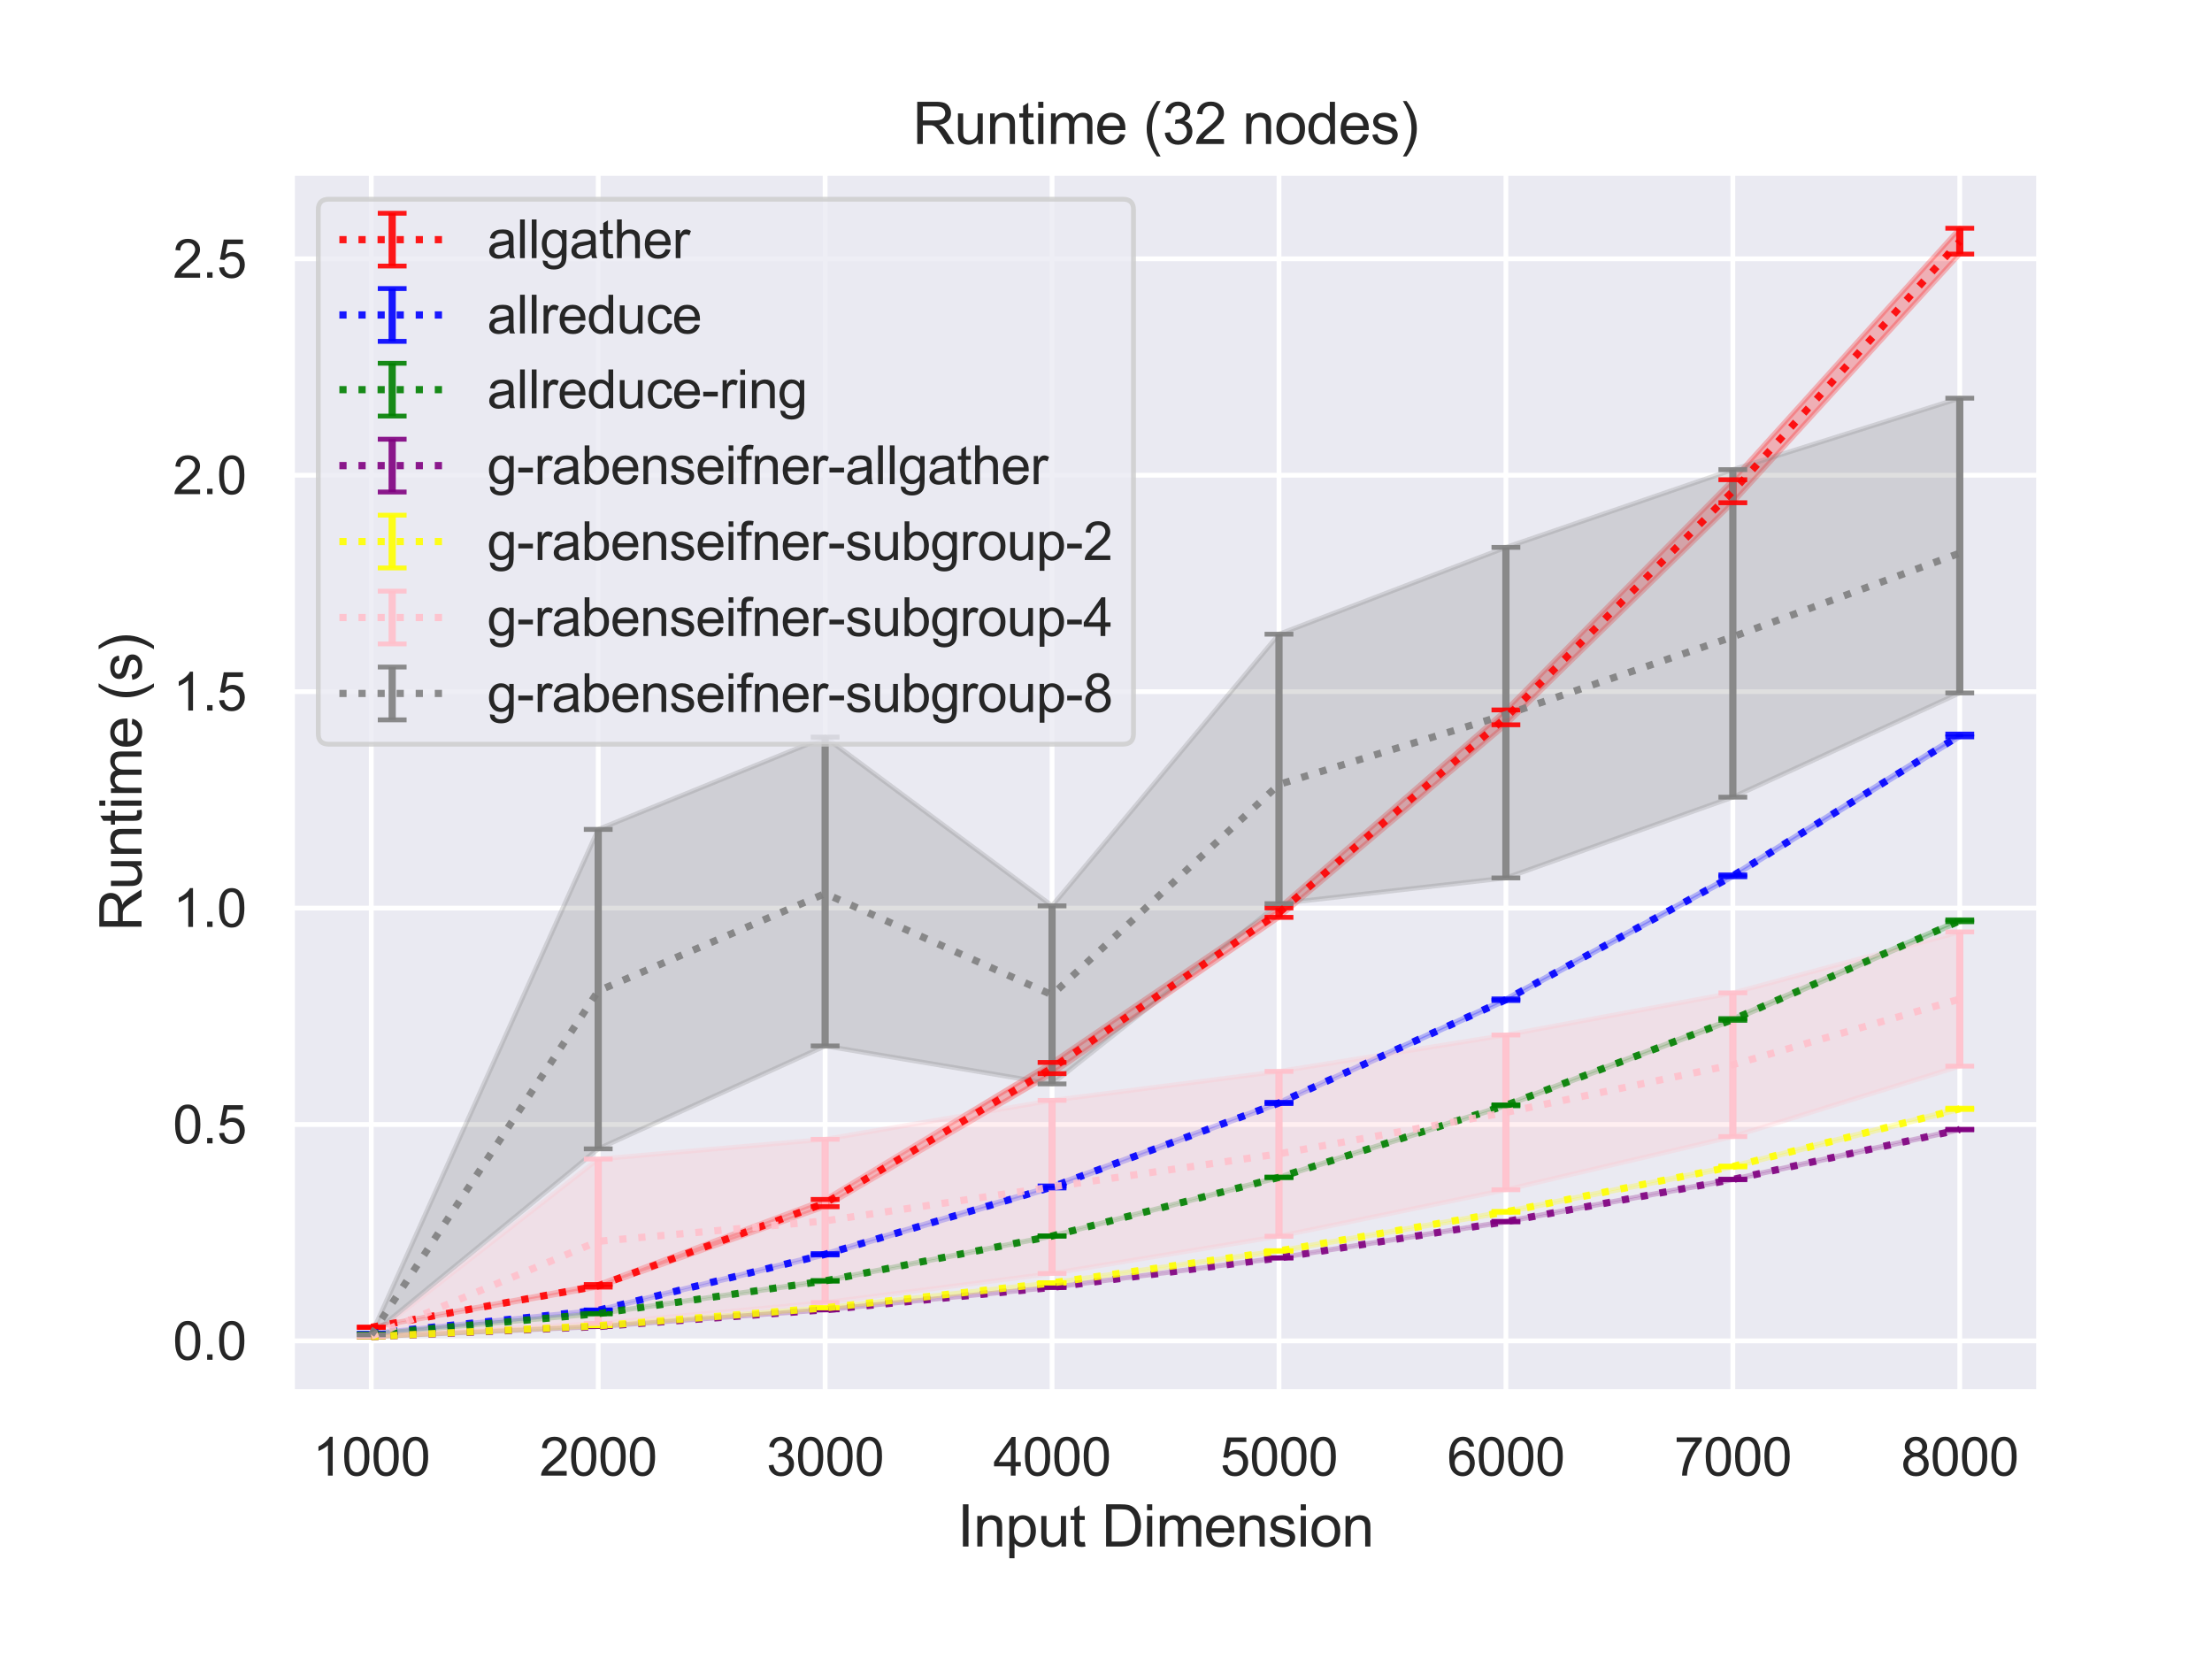 <?xml version="1.0" encoding="utf-8" standalone="no"?>
<!DOCTYPE svg PUBLIC "-//W3C//DTD SVG 1.1//EN"
  "http://www.w3.org/Graphics/SVG/1.1/DTD/svg11.dtd">
<svg height="345.6pt" version="1.1" viewBox="0 0 460.8 345.6" width="460.8pt" xmlns="http://www.w3.org/2000/svg" xmlns:xlink="http://www.w3.org/1999/xlink">
 <defs>
  <style type="text/css">*{stroke-linecap:butt;stroke-linejoin:round;}</style>
 </defs>
 <g id="figure_1">
  <g id="patch_1">
   <path d="M 0 345.6 
L 460.8 345.6 
L 460.8 0 
L 0 0 
z
" style="fill:#ffffff;"/>
  </g>
  <g id="axes_1">
   <g id="patch_2">
    <path d="M 60.8 290.02 
L 424.8 290.02 
L 424.8 36 
L 60.8 36 
z
" style="fill:#eaeaf2;"/>
   </g>
   <g id="matplotlib.axis_1">
    <g id="xtick_1">
     <g id="line2d_1">
      <path clip-path="url(#p53847a3208)" d="M 77.345 290.02 
L 77.345 36 
" style="fill:none;stroke:#ffffff;stroke-linecap:round;"/>
     </g>
     <g id="text_1">
      <!-- 1000 -->
      <g style="fill:#262626;" transform="translate(65.111 307.394)scale(0.11 -0.11)">
       <defs>
        <path d="M 2384 0 
L 1822 0 
L 1822 3584 
Q 1619 3391 1289 3197 
Q 959 3003 697 2906 
L 697 3450 
Q 1169 3672 1522 3987 
Q 1875 4303 2022 4600 
L 2384 4600 
L 2384 0 
z
" id="ArialMT-31" transform="scale(0.016)"/>
        <path d="M 266 2259 
Q 266 3072 433 3567 
Q 600 4063 929 4331 
Q 1259 4600 1759 4600 
Q 2128 4600 2406 4451 
Q 2684 4303 2865 4023 
Q 3047 3744 3150 3342 
Q 3253 2941 3253 2259 
Q 3253 1453 3087 958 
Q 2922 463 2592 192 
Q 2263 -78 1759 -78 
Q 1097 -78 719 397 
Q 266 969 266 2259 
z
M 844 2259 
Q 844 1131 1108 757 
Q 1372 384 1759 384 
Q 2147 384 2411 759 
Q 2675 1134 2675 2259 
Q 2675 3391 2411 3762 
Q 2147 4134 1753 4134 
Q 1366 4134 1134 3806 
Q 844 3388 844 2259 
z
" id="ArialMT-30" transform="scale(0.016)"/>
       </defs>
       <use xlink:href="#ArialMT-31"/>
       <use x="55.615" xlink:href="#ArialMT-30"/>
       <use x="111.23" xlink:href="#ArialMT-30"/>
       <use x="166.846" xlink:href="#ArialMT-30"/>
      </g>
     </g>
    </g>
    <g id="xtick_2">
     <g id="line2d_2">
      <path clip-path="url(#p53847a3208)" d="M 124.618 290.02 
L 124.618 36 
" style="fill:none;stroke:#ffffff;stroke-linecap:round;"/>
     </g>
     <g id="text_2">
      <!-- 2000 -->
      <g style="fill:#262626;" transform="translate(112.384 307.394)scale(0.11 -0.11)">
       <defs>
        <path d="M 3222 541 
L 3222 0 
L 194 0 
Q 188 203 259 391 
Q 375 700 629 1000 
Q 884 1300 1366 1694 
Q 2113 2306 2375 2664 
Q 2638 3022 2638 3341 
Q 2638 3675 2398 3904 
Q 2159 4134 1775 4134 
Q 1369 4134 1125 3890 
Q 881 3647 878 3216 
L 300 3275 
Q 359 3922 746 4261 
Q 1134 4600 1788 4600 
Q 2447 4600 2831 4234 
Q 3216 3869 3216 3328 
Q 3216 3053 3103 2787 
Q 2991 2522 2730 2228 
Q 2469 1934 1863 1422 
Q 1356 997 1212 845 
Q 1069 694 975 541 
L 3222 541 
z
" id="ArialMT-32" transform="scale(0.016)"/>
       </defs>
       <use xlink:href="#ArialMT-32"/>
       <use x="55.615" xlink:href="#ArialMT-30"/>
       <use x="111.23" xlink:href="#ArialMT-30"/>
       <use x="166.846" xlink:href="#ArialMT-30"/>
      </g>
     </g>
    </g>
    <g id="xtick_3">
     <g id="line2d_3">
      <path clip-path="url(#p53847a3208)" d="M 171.891 290.02 
L 171.891 36 
" style="fill:none;stroke:#ffffff;stroke-linecap:round;"/>
     </g>
     <g id="text_3">
      <!-- 3000 -->
      <g style="fill:#262626;" transform="translate(159.657 307.394)scale(0.11 -0.11)">
       <defs>
        <path d="M 269 1209 
L 831 1284 
Q 928 806 1161 595 
Q 1394 384 1728 384 
Q 2125 384 2398 659 
Q 2672 934 2672 1341 
Q 2672 1728 2419 1979 
Q 2166 2231 1775 2231 
Q 1616 2231 1378 2169 
L 1441 2663 
Q 1497 2656 1531 2656 
Q 1891 2656 2178 2843 
Q 2466 3031 2466 3422 
Q 2466 3731 2256 3934 
Q 2047 4138 1716 4138 
Q 1388 4138 1169 3931 
Q 950 3725 888 3313 
L 325 3413 
Q 428 3978 793 4289 
Q 1159 4600 1703 4600 
Q 2078 4600 2393 4439 
Q 2709 4278 2876 4000 
Q 3044 3722 3044 3409 
Q 3044 3113 2884 2869 
Q 2725 2625 2413 2481 
Q 2819 2388 3044 2092 
Q 3269 1797 3269 1353 
Q 3269 753 2831 336 
Q 2394 -81 1725 -81 
Q 1122 -81 723 278 
Q 325 638 269 1209 
z
" id="ArialMT-33" transform="scale(0.016)"/>
       </defs>
       <use xlink:href="#ArialMT-33"/>
       <use x="55.615" xlink:href="#ArialMT-30"/>
       <use x="111.23" xlink:href="#ArialMT-30"/>
       <use x="166.846" xlink:href="#ArialMT-30"/>
      </g>
     </g>
    </g>
    <g id="xtick_4">
     <g id="line2d_4">
      <path clip-path="url(#p53847a3208)" d="M 219.164 290.02 
L 219.164 36 
" style="fill:none;stroke:#ffffff;stroke-linecap:round;"/>
     </g>
     <g id="text_4">
      <!-- 4000 -->
      <g style="fill:#262626;" transform="translate(206.93 307.394)scale(0.11 -0.11)">
       <defs>
        <path d="M 2069 0 
L 2069 1097 
L 81 1097 
L 81 1613 
L 2172 4581 
L 2631 4581 
L 2631 1613 
L 3250 1613 
L 3250 1097 
L 2631 1097 
L 2631 0 
L 2069 0 
z
M 2069 1613 
L 2069 3678 
L 634 1613 
L 2069 1613 
z
" id="ArialMT-34" transform="scale(0.016)"/>
       </defs>
       <use xlink:href="#ArialMT-34"/>
       <use x="55.615" xlink:href="#ArialMT-30"/>
       <use x="111.23" xlink:href="#ArialMT-30"/>
       <use x="166.846" xlink:href="#ArialMT-30"/>
      </g>
     </g>
    </g>
    <g id="xtick_5">
     <g id="line2d_5">
      <path clip-path="url(#p53847a3208)" d="M 266.436 290.02 
L 266.436 36 
" style="fill:none;stroke:#ffffff;stroke-linecap:round;"/>
     </g>
     <g id="text_5">
      <!-- 5000 -->
      <g style="fill:#262626;" transform="translate(254.202 307.394)scale(0.11 -0.11)">
       <defs>
        <path d="M 266 1200 
L 856 1250 
Q 922 819 1161 601 
Q 1400 384 1738 384 
Q 2144 384 2425 690 
Q 2706 997 2706 1503 
Q 2706 1984 2436 2262 
Q 2166 2541 1728 2541 
Q 1456 2541 1237 2417 
Q 1019 2294 894 2097 
L 366 2166 
L 809 4519 
L 3088 4519 
L 3088 3981 
L 1259 3981 
L 1013 2750 
Q 1425 3038 1878 3038 
Q 2478 3038 2890 2622 
Q 3303 2206 3303 1553 
Q 3303 931 2941 478 
Q 2500 -78 1738 -78 
Q 1113 -78 717 272 
Q 322 622 266 1200 
z
" id="ArialMT-35" transform="scale(0.016)"/>
       </defs>
       <use xlink:href="#ArialMT-35"/>
       <use x="55.615" xlink:href="#ArialMT-30"/>
       <use x="111.23" xlink:href="#ArialMT-30"/>
       <use x="166.846" xlink:href="#ArialMT-30"/>
      </g>
     </g>
    </g>
    <g id="xtick_6">
     <g id="line2d_6">
      <path clip-path="url(#p53847a3208)" d="M 313.709 290.02 
L 313.709 36 
" style="fill:none;stroke:#ffffff;stroke-linecap:round;"/>
     </g>
     <g id="text_6">
      <!-- 6000 -->
      <g style="fill:#262626;" transform="translate(301.475 307.394)scale(0.11 -0.11)">
       <defs>
        <path d="M 3184 3459 
L 2625 3416 
Q 2550 3747 2413 3897 
Q 2184 4138 1850 4138 
Q 1581 4138 1378 3988 
Q 1113 3794 959 3422 
Q 806 3050 800 2363 
Q 1003 2672 1297 2822 
Q 1591 2972 1913 2972 
Q 2475 2972 2870 2558 
Q 3266 2144 3266 1488 
Q 3266 1056 3080 686 
Q 2894 316 2569 119 
Q 2244 -78 1831 -78 
Q 1128 -78 684 439 
Q 241 956 241 2144 
Q 241 3472 731 4075 
Q 1159 4600 1884 4600 
Q 2425 4600 2770 4297 
Q 3116 3994 3184 3459 
z
M 888 1484 
Q 888 1194 1011 928 
Q 1134 663 1356 523 
Q 1578 384 1822 384 
Q 2178 384 2434 671 
Q 2691 959 2691 1453 
Q 2691 1928 2437 2201 
Q 2184 2475 1800 2475 
Q 1419 2475 1153 2201 
Q 888 1928 888 1484 
z
" id="ArialMT-36" transform="scale(0.016)"/>
       </defs>
       <use xlink:href="#ArialMT-36"/>
       <use x="55.615" xlink:href="#ArialMT-30"/>
       <use x="111.23" xlink:href="#ArialMT-30"/>
       <use x="166.846" xlink:href="#ArialMT-30"/>
      </g>
     </g>
    </g>
    <g id="xtick_7">
     <g id="line2d_7">
      <path clip-path="url(#p53847a3208)" d="M 360.982 290.02 
L 360.982 36 
" style="fill:none;stroke:#ffffff;stroke-linecap:round;"/>
     </g>
     <g id="text_7">
      <!-- 7000 -->
      <g style="fill:#262626;" transform="translate(348.748 307.394)scale(0.11 -0.11)">
       <defs>
        <path d="M 303 3981 
L 303 4522 
L 3269 4522 
L 3269 4084 
Q 2831 3619 2401 2847 
Q 1972 2075 1738 1259 
Q 1569 684 1522 0 
L 944 0 
Q 953 541 1156 1306 
Q 1359 2072 1739 2783 
Q 2119 3494 2547 3981 
L 303 3981 
z
" id="ArialMT-37" transform="scale(0.016)"/>
       </defs>
       <use xlink:href="#ArialMT-37"/>
       <use x="55.615" xlink:href="#ArialMT-30"/>
       <use x="111.23" xlink:href="#ArialMT-30"/>
       <use x="166.846" xlink:href="#ArialMT-30"/>
      </g>
     </g>
    </g>
    <g id="xtick_8">
     <g id="line2d_8">
      <path clip-path="url(#p53847a3208)" d="M 408.255 290.02 
L 408.255 36 
" style="fill:none;stroke:#ffffff;stroke-linecap:round;"/>
     </g>
     <g id="text_8">
      <!-- 8000 -->
      <g style="fill:#262626;" transform="translate(396.02 307.394)scale(0.11 -0.11)">
       <defs>
        <path d="M 1131 2484 
Q 781 2613 612 2850 
Q 444 3088 444 3419 
Q 444 3919 803 4259 
Q 1163 4600 1759 4600 
Q 2359 4600 2725 4251 
Q 3091 3903 3091 3403 
Q 3091 3084 2923 2848 
Q 2756 2613 2416 2484 
Q 2838 2347 3058 2040 
Q 3278 1734 3278 1309 
Q 3278 722 2862 322 
Q 2447 -78 1769 -78 
Q 1091 -78 675 323 
Q 259 725 259 1325 
Q 259 1772 486 2073 
Q 713 2375 1131 2484 
z
M 1019 3438 
Q 1019 3113 1228 2906 
Q 1438 2700 1772 2700 
Q 2097 2700 2305 2904 
Q 2513 3109 2513 3406 
Q 2513 3716 2298 3927 
Q 2084 4138 1766 4138 
Q 1444 4138 1231 3931 
Q 1019 3725 1019 3438 
z
M 838 1322 
Q 838 1081 952 856 
Q 1066 631 1291 507 
Q 1516 384 1775 384 
Q 2178 384 2440 643 
Q 2703 903 2703 1303 
Q 2703 1709 2433 1975 
Q 2163 2241 1756 2241 
Q 1359 2241 1098 1978 
Q 838 1716 838 1322 
z
" id="ArialMT-38" transform="scale(0.016)"/>
       </defs>
       <use xlink:href="#ArialMT-38"/>
       <use x="55.615" xlink:href="#ArialMT-30"/>
       <use x="111.23" xlink:href="#ArialMT-30"/>
       <use x="166.846" xlink:href="#ArialMT-30"/>
      </g>
     </g>
    </g>
    <g id="text_9">
     <!-- Input Dimension -->
     <g style="fill:#262626;" transform="translate(199.446 322.169)scale(0.12 -0.12)">
      <defs>
       <path d="M 597 0 
L 597 4581 
L 1203 4581 
L 1203 0 
L 597 0 
z
" id="ArialMT-49" transform="scale(0.016)"/>
       <path d="M 422 0 
L 422 3319 
L 928 3319 
L 928 2847 
Q 1294 3394 1984 3394 
Q 2284 3394 2536 3286 
Q 2788 3178 2913 3003 
Q 3038 2828 3088 2588 
Q 3119 2431 3119 2041 
L 3119 0 
L 2556 0 
L 2556 2019 
Q 2556 2363 2490 2533 
Q 2425 2703 2258 2804 
Q 2091 2906 1866 2906 
Q 1506 2906 1245 2678 
Q 984 2450 984 1813 
L 984 0 
L 422 0 
z
" id="ArialMT-6e" transform="scale(0.016)"/>
       <path d="M 422 -1272 
L 422 3319 
L 934 3319 
L 934 2888 
Q 1116 3141 1344 3267 
Q 1572 3394 1897 3394 
Q 2322 3394 2647 3175 
Q 2972 2956 3137 2557 
Q 3303 2159 3303 1684 
Q 3303 1175 3120 767 
Q 2938 359 2589 142 
Q 2241 -75 1856 -75 
Q 1575 -75 1351 44 
Q 1128 163 984 344 
L 984 -1272 
L 422 -1272 
z
M 931 1641 
Q 931 1000 1190 694 
Q 1450 388 1819 388 
Q 2194 388 2461 705 
Q 2728 1022 2728 1688 
Q 2728 2322 2467 2637 
Q 2206 2953 1844 2953 
Q 1484 2953 1207 2617 
Q 931 2281 931 1641 
z
" id="ArialMT-70" transform="scale(0.016)"/>
       <path d="M 2597 0 
L 2597 488 
Q 2209 -75 1544 -75 
Q 1250 -75 995 37 
Q 741 150 617 320 
Q 494 491 444 738 
Q 409 903 409 1263 
L 409 3319 
L 972 3319 
L 972 1478 
Q 972 1038 1006 884 
Q 1059 663 1231 536 
Q 1403 409 1656 409 
Q 1909 409 2131 539 
Q 2353 669 2445 892 
Q 2538 1116 2538 1541 
L 2538 3319 
L 3100 3319 
L 3100 0 
L 2597 0 
z
" id="ArialMT-75" transform="scale(0.016)"/>
       <path d="M 1650 503 
L 1731 6 
Q 1494 -44 1306 -44 
Q 1000 -44 831 53 
Q 663 150 594 308 
Q 525 466 525 972 
L 525 2881 
L 113 2881 
L 113 3319 
L 525 3319 
L 525 4141 
L 1084 4478 
L 1084 3319 
L 1650 3319 
L 1650 2881 
L 1084 2881 
L 1084 941 
Q 1084 700 1114 631 
Q 1144 563 1211 522 
Q 1278 481 1403 481 
Q 1497 481 1650 503 
z
" id="ArialMT-74" transform="scale(0.016)"/>
       <path id="ArialMT-20" transform="scale(0.016)"/>
       <path d="M 494 0 
L 494 4581 
L 2072 4581 
Q 2606 4581 2888 4516 
Q 3281 4425 3559 4188 
Q 3922 3881 4101 3404 
Q 4281 2928 4281 2316 
Q 4281 1794 4159 1391 
Q 4038 988 3847 723 
Q 3656 459 3429 307 
Q 3203 156 2883 78 
Q 2563 0 2147 0 
L 494 0 
z
M 1100 541 
L 2078 541 
Q 2531 541 2789 625 
Q 3047 709 3200 863 
Q 3416 1078 3536 1442 
Q 3656 1806 3656 2325 
Q 3656 3044 3420 3430 
Q 3184 3816 2847 3947 
Q 2603 4041 2063 4041 
L 1100 4041 
L 1100 541 
z
" id="ArialMT-44" transform="scale(0.016)"/>
       <path d="M 425 3934 
L 425 4581 
L 988 4581 
L 988 3934 
L 425 3934 
z
M 425 0 
L 425 3319 
L 988 3319 
L 988 0 
L 425 0 
z
" id="ArialMT-69" transform="scale(0.016)"/>
       <path d="M 422 0 
L 422 3319 
L 925 3319 
L 925 2853 
Q 1081 3097 1340 3245 
Q 1600 3394 1931 3394 
Q 2300 3394 2536 3241 
Q 2772 3088 2869 2813 
Q 3263 3394 3894 3394 
Q 4388 3394 4653 3120 
Q 4919 2847 4919 2278 
L 4919 0 
L 4359 0 
L 4359 2091 
Q 4359 2428 4304 2576 
Q 4250 2725 4106 2815 
Q 3963 2906 3769 2906 
Q 3419 2906 3187 2673 
Q 2956 2441 2956 1928 
L 2956 0 
L 2394 0 
L 2394 2156 
Q 2394 2531 2256 2718 
Q 2119 2906 1806 2906 
Q 1569 2906 1367 2781 
Q 1166 2656 1075 2415 
Q 984 2175 984 1722 
L 984 0 
L 422 0 
z
" id="ArialMT-6d" transform="scale(0.016)"/>
       <path d="M 2694 1069 
L 3275 997 
Q 3138 488 2766 206 
Q 2394 -75 1816 -75 
Q 1088 -75 661 373 
Q 234 822 234 1631 
Q 234 2469 665 2931 
Q 1097 3394 1784 3394 
Q 2450 3394 2872 2941 
Q 3294 2488 3294 1666 
Q 3294 1616 3291 1516 
L 816 1516 
Q 847 969 1125 678 
Q 1403 388 1819 388 
Q 2128 388 2347 550 
Q 2566 713 2694 1069 
z
M 847 1978 
L 2700 1978 
Q 2663 2397 2488 2606 
Q 2219 2931 1791 2931 
Q 1403 2931 1139 2672 
Q 875 2413 847 1978 
z
" id="ArialMT-65" transform="scale(0.016)"/>
       <path d="M 197 991 
L 753 1078 
Q 800 744 1014 566 
Q 1228 388 1613 388 
Q 2000 388 2187 545 
Q 2375 703 2375 916 
Q 2375 1106 2209 1216 
Q 2094 1291 1634 1406 
Q 1016 1563 777 1677 
Q 538 1791 414 1992 
Q 291 2194 291 2438 
Q 291 2659 392 2848 
Q 494 3038 669 3163 
Q 800 3259 1026 3326 
Q 1253 3394 1513 3394 
Q 1903 3394 2198 3281 
Q 2494 3169 2634 2976 
Q 2775 2784 2828 2463 
L 2278 2388 
Q 2241 2644 2061 2787 
Q 1881 2931 1553 2931 
Q 1166 2931 1000 2803 
Q 834 2675 834 2503 
Q 834 2394 903 2306 
Q 972 2216 1119 2156 
Q 1203 2125 1616 2013 
Q 2213 1853 2448 1751 
Q 2684 1650 2818 1456 
Q 2953 1263 2953 975 
Q 2953 694 2789 445 
Q 2625 197 2315 61 
Q 2006 -75 1616 -75 
Q 969 -75 630 194 
Q 291 463 197 991 
z
" id="ArialMT-73" transform="scale(0.016)"/>
       <path d="M 213 1659 
Q 213 2581 725 3025 
Q 1153 3394 1769 3394 
Q 2453 3394 2887 2945 
Q 3322 2497 3322 1706 
Q 3322 1066 3130 698 
Q 2938 331 2570 128 
Q 2203 -75 1769 -75 
Q 1072 -75 642 372 
Q 213 819 213 1659 
z
M 791 1659 
Q 791 1022 1069 705 
Q 1347 388 1769 388 
Q 2188 388 2466 706 
Q 2744 1025 2744 1678 
Q 2744 2294 2464 2611 
Q 2184 2928 1769 2928 
Q 1347 2928 1069 2612 
Q 791 2297 791 1659 
z
" id="ArialMT-6f" transform="scale(0.016)"/>
      </defs>
      <use xlink:href="#ArialMT-49"/>
      <use x="27.783" xlink:href="#ArialMT-6e"/>
      <use x="83.398" xlink:href="#ArialMT-70"/>
      <use x="139.014" xlink:href="#ArialMT-75"/>
      <use x="194.629" xlink:href="#ArialMT-74"/>
      <use x="222.412" xlink:href="#ArialMT-20"/>
      <use x="250.195" xlink:href="#ArialMT-44"/>
      <use x="322.412" xlink:href="#ArialMT-69"/>
      <use x="344.629" xlink:href="#ArialMT-6d"/>
      <use x="427.93" xlink:href="#ArialMT-65"/>
      <use x="483.545" xlink:href="#ArialMT-6e"/>
      <use x="539.16" xlink:href="#ArialMT-73"/>
      <use x="589.16" xlink:href="#ArialMT-69"/>
      <use x="611.377" xlink:href="#ArialMT-6f"/>
      <use x="666.992" xlink:href="#ArialMT-6e"/>
     </g>
    </g>
   </g>
   <g id="matplotlib.axis_2">
    <g id="ytick_1">
     <g id="line2d_9">
      <path clip-path="url(#p53847a3208)" d="M 60.8 279.329 
L 424.8 279.329 
" style="fill:none;stroke:#ffffff;stroke-linecap:round;"/>
     </g>
     <g id="text_10">
      <!-- 0.0 -->
      <g style="fill:#262626;" transform="translate(36.01 283.266)scale(0.11 -0.11)">
       <defs>
        <path d="M 581 0 
L 581 641 
L 1222 641 
L 1222 0 
L 581 0 
z
" id="ArialMT-2e" transform="scale(0.016)"/>
       </defs>
       <use xlink:href="#ArialMT-30"/>
       <use x="55.615" xlink:href="#ArialMT-2e"/>
       <use x="83.398" xlink:href="#ArialMT-30"/>
      </g>
     </g>
    </g>
    <g id="ytick_2">
     <g id="line2d_10">
      <path clip-path="url(#p53847a3208)" d="M 60.8 234.246 
L 424.8 234.246 
" style="fill:none;stroke:#ffffff;stroke-linecap:round;"/>
     </g>
     <g id="text_11">
      <!-- 0.5 -->
      <g style="fill:#262626;" transform="translate(36.01 238.183)scale(0.11 -0.11)">
       <use xlink:href="#ArialMT-30"/>
       <use x="55.615" xlink:href="#ArialMT-2e"/>
       <use x="83.398" xlink:href="#ArialMT-35"/>
      </g>
     </g>
    </g>
    <g id="ytick_3">
     <g id="line2d_11">
      <path clip-path="url(#p53847a3208)" d="M 60.8 189.164 
L 424.8 189.164 
" style="fill:none;stroke:#ffffff;stroke-linecap:round;"/>
     </g>
     <g id="text_12">
      <!-- 1.0 -->
      <g style="fill:#262626;" transform="translate(36.01 193.1)scale(0.11 -0.11)">
       <use xlink:href="#ArialMT-31"/>
       <use x="55.615" xlink:href="#ArialMT-2e"/>
       <use x="83.398" xlink:href="#ArialMT-30"/>
      </g>
     </g>
    </g>
    <g id="ytick_4">
     <g id="line2d_12">
      <path clip-path="url(#p53847a3208)" d="M 60.8 144.081 
L 424.8 144.081 
" style="fill:none;stroke:#ffffff;stroke-linecap:round;"/>
     </g>
     <g id="text_13">
      <!-- 1.5 -->
      <g style="fill:#262626;" transform="translate(36.01 148.018)scale(0.11 -0.11)">
       <use xlink:href="#ArialMT-31"/>
       <use x="55.615" xlink:href="#ArialMT-2e"/>
       <use x="83.398" xlink:href="#ArialMT-35"/>
      </g>
     </g>
    </g>
    <g id="ytick_5">
     <g id="line2d_13">
      <path clip-path="url(#p53847a3208)" d="M 60.8 98.998 
L 424.8 98.998 
" style="fill:none;stroke:#ffffff;stroke-linecap:round;"/>
     </g>
     <g id="text_14">
      <!-- 2.0 -->
      <g style="fill:#262626;" transform="translate(36.01 102.935)scale(0.11 -0.11)">
       <use xlink:href="#ArialMT-32"/>
       <use x="55.615" xlink:href="#ArialMT-2e"/>
       <use x="83.398" xlink:href="#ArialMT-30"/>
      </g>
     </g>
    </g>
    <g id="ytick_6">
     <g id="line2d_14">
      <path clip-path="url(#p53847a3208)" d="M 60.8 53.915 
L 424.8 53.915 
" style="fill:none;stroke:#ffffff;stroke-linecap:round;"/>
     </g>
     <g id="text_15">
      <!-- 2.5 -->
      <g style="fill:#262626;" transform="translate(36.01 57.852)scale(0.11 -0.11)">
       <use xlink:href="#ArialMT-32"/>
       <use x="55.615" xlink:href="#ArialMT-2e"/>
       <use x="83.398" xlink:href="#ArialMT-35"/>
      </g>
     </g>
    </g>
    <g id="text_16">
     <!-- Runtime (s) -->
     <g style="fill:#262626;" transform="translate(29.484 194.013)rotate(-90)scale(0.12 -0.12)">
      <defs>
       <path d="M 503 0 
L 503 4581 
L 2534 4581 
Q 3147 4581 3465 4457 
Q 3784 4334 3975 4021 
Q 4166 3709 4166 3331 
Q 4166 2844 3850 2509 
Q 3534 2175 2875 2084 
Q 3116 1969 3241 1856 
Q 3506 1613 3744 1247 
L 4541 0 
L 3778 0 
L 3172 953 
Q 2906 1366 2734 1584 
Q 2563 1803 2427 1890 
Q 2291 1978 2150 2013 
Q 2047 2034 1813 2034 
L 1109 2034 
L 1109 0 
L 503 0 
z
M 1109 2559 
L 2413 2559 
Q 2828 2559 3062 2645 
Q 3297 2731 3419 2920 
Q 3541 3109 3541 3331 
Q 3541 3656 3305 3865 
Q 3069 4075 2559 4075 
L 1109 4075 
L 1109 2559 
z
" id="ArialMT-52" transform="scale(0.016)"/>
       <path d="M 1497 -1347 
Q 1031 -759 709 28 
Q 388 816 388 1659 
Q 388 2403 628 3084 
Q 909 3875 1497 4659 
L 1900 4659 
Q 1522 4009 1400 3731 
Q 1209 3300 1100 2831 
Q 966 2247 966 1656 
Q 966 153 1900 -1347 
L 1497 -1347 
z
" id="ArialMT-28" transform="scale(0.016)"/>
       <path d="M 791 -1347 
L 388 -1347 
Q 1322 153 1322 1656 
Q 1322 2244 1188 2822 
Q 1081 3291 891 3722 
Q 769 4003 388 4659 
L 791 4659 
Q 1378 3875 1659 3084 
Q 1900 2403 1900 1659 
Q 1900 816 1576 28 
Q 1253 -759 791 -1347 
z
" id="ArialMT-29" transform="scale(0.016)"/>
      </defs>
      <use xlink:href="#ArialMT-52"/>
      <use x="72.217" xlink:href="#ArialMT-75"/>
      <use x="127.832" xlink:href="#ArialMT-6e"/>
      <use x="183.447" xlink:href="#ArialMT-74"/>
      <use x="211.23" xlink:href="#ArialMT-69"/>
      <use x="233.447" xlink:href="#ArialMT-6d"/>
      <use x="316.748" xlink:href="#ArialMT-65"/>
      <use x="372.363" xlink:href="#ArialMT-20"/>
      <use x="400.146" xlink:href="#ArialMT-28"/>
      <use x="433.447" xlink:href="#ArialMT-73"/>
      <use x="483.447" xlink:href="#ArialMT-29"/>
     </g>
    </g>
   </g>
   <g id="PolyCollection_1">
    <defs>
     <path d="M 77.345 -69.138 
L 77.345 -69.072 
L 124.618 -77.471 
L 171.891 -94.223 
L 219.164 -121.942 
L 266.436 -154.498 
L 313.709 -194.608 
L 360.982 -240.871 
L 408.255 -292.671 
L 408.255 -298.054 
L 408.255 -298.054 
L 360.982 -245.669 
L 313.709 -197.705 
L 266.436 -156.455 
L 219.164 -124.276 
L 171.891 -95.735 
L 124.618 -78.01 
L 77.345 -69.138 
z
" id="m1336da73d1" style="stroke:#ff0000;stroke-opacity:0.25;"/>
    </defs>
    <g clip-path="url(#p53847a3208)">
     <use style="fill:#ff0000;fill-opacity:0.25;stroke:#ff0000;stroke-opacity:0.25;" x="0" xlink:href="#m1336da73d1" y="345.6"/>
    </g>
   </g>
   <g id="PolyCollection_2">
    <defs>
     <path d="M 77.345 -67.822 
L 77.345 -67.814 
L 124.618 -72.57 
L 171.891 -84.169 
L 219.164 -98.131 
L 266.436 -115.707 
L 313.709 -137.176 
L 360.982 -162.959 
L 408.255 -192.091 
L 408.255 -192.678 
L 408.255 -192.678 
L 360.982 -163.334 
L 313.709 -137.512 
L 266.436 -115.968 
L 219.164 -98.539 
L 171.891 -84.444 
L 124.618 -72.708 
L 77.345 -67.822 
z
" id="m649274efe7" style="stroke:#0000ff;stroke-opacity:0.25;"/>
    </defs>
    <g clip-path="url(#p53847a3208)">
     <use style="fill:#0000ff;fill-opacity:0.25;stroke:#0000ff;stroke-opacity:0.25;" x="0" xlink:href="#m649274efe7" y="345.6"/>
    </g>
   </g>
   <g id="PolyCollection_3">
    <defs>
     <path d="M 77.345 -67.692 
L 77.345 -67.687 
L 124.618 -71.921 
L 171.891 -78.702 
L 219.164 -88.076 
L 266.436 -100.27 
L 313.709 -115.248 
L 360.982 -133.053 
L 408.255 -153.583 
L 408.255 -153.97 
L 408.255 -153.97 
L 360.982 -133.404 
L 313.709 -115.44 
L 266.436 -100.402 
L 219.164 -88.152 
L 171.891 -78.847 
L 124.618 -71.967 
L 77.345 -67.692 
z
" id="m3daab8194f" style="stroke:#008000;stroke-opacity:0.25;"/>
    </defs>
    <g clip-path="url(#p53847a3208)">
     <use style="fill:#008000;fill-opacity:0.25;stroke:#008000;stroke-opacity:0.25;" x="0" xlink:href="#m3daab8194f" y="345.6"/>
    </g>
   </g>
   <g id="PolyCollection_4">
    <defs>
     <path d="M 77.345 -67.13 
L 77.345 -67.126 
L 124.618 -69.249 
L 171.891 -72.727 
L 219.164 -77.395 
L 266.436 -83.54 
L 313.709 -91.061 
L 360.982 -99.832 
L 408.255 -110.232 
L 408.255 -110.355 
L 408.255 -110.355 
L 360.982 -99.968 
L 313.709 -91.165 
L 266.436 -83.581 
L 219.164 -77.425 
L 171.891 -72.775 
L 124.618 -69.266 
L 77.345 -67.13 
z
" id="m54ef115e57" style="stroke:#800080;stroke-opacity:0.25;"/>
    </defs>
    <g clip-path="url(#p53847a3208)">
     <use style="fill:#800080;fill-opacity:0.25;stroke:#800080;stroke-opacity:0.25;" x="0" xlink:href="#m54ef115e57" y="345.6"/>
    </g>
   </g>
   <g id="PolyCollection_5">
    <defs>
     <path d="M 77.345 -67.162 
L 77.345 -67.156 
L 124.618 -69.41 
L 171.891 -73.138 
L 219.164 -78.322 
L 266.436 -84.952 
L 313.709 -93.067 
L 360.982 -102.509 
L 408.255 -114.467 
L 408.255 -114.744 
L 408.255 -114.744 
L 360.982 -102.694 
L 313.709 -93.24 
L 266.436 -85.066 
L 219.164 -78.391 
L 171.891 -73.178 
L 124.618 -69.43 
L 77.345 -67.162 
z
" id="m5a27fbeb0c" style="stroke:#ffff00;stroke-opacity:0.25;"/>
    </defs>
    <g clip-path="url(#p53847a3208)">
     <use style="fill:#ffff00;fill-opacity:0.25;stroke:#ffff00;stroke-opacity:0.25;" x="0" xlink:href="#m5a27fbeb0c" y="345.6"/>
    </g>
   </g>
   <g id="PolyCollection_6">
    <defs>
     <path d="M 77.345 -67.25 
L 77.345 -67.241 
L 124.618 -69.893 
L 171.891 -74.264 
L 219.164 -80.321 
L 266.436 -88.068 
L 313.709 -97.755 
L 360.982 -108.834 
L 408.255 -123.499 
L 408.255 -151.468 
L 408.255 -151.468 
L 360.982 -138.76 
L 313.709 -129.992 
L 266.436 -122.406 
L 219.164 -116.373 
L 171.891 -108.267 
L 124.618 -104.143 
L 77.345 -67.25 
z
" id="m85871d6b3b" style="stroke:#ffc0cb;stroke-opacity:0.25;"/>
    </defs>
    <g clip-path="url(#p53847a3208)">
     <use style="fill:#ffc0cb;fill-opacity:0.25;stroke:#ffc0cb;stroke-opacity:0.25;" x="0" xlink:href="#m85871d6b3b" y="345.6"/>
    </g>
   </g>
   <g id="PolyCollection_7">
    <defs>
     <path d="M 77.345 -67.566 
L 77.345 -67.515 
L 124.618 -106.275 
L 171.891 -127.713 
L 219.164 -119.798 
L 266.436 -157.352 
L 313.709 -162.71 
L 360.982 -179.534 
L 408.255 -201.249 
L 408.255 -262.651 
L 408.255 -262.651 
L 360.982 -247.768 
L 313.709 -231.574 
L 266.436 -213.489 
L 219.164 -156.892 
L 171.891 -192.048 
L 124.618 -172.82 
L 77.345 -67.566 
z
" id="m7fd8f2352c" style="stroke:#808080;stroke-opacity:0.25;"/>
    </defs>
    <g clip-path="url(#p53847a3208)">
     <use style="fill:#808080;fill-opacity:0.25;stroke:#808080;stroke-opacity:0.25;" x="0" xlink:href="#m7fd8f2352c" y="345.6"/>
    </g>
   </g>
   <g id="LineCollection_1">
    <path clip-path="url(#p53847a3208)" d="M 77.345 276.528 
L 77.345 276.462 
" style="fill:none;stroke:#ff0000;stroke-opacity:0.9;stroke-width:1.5;"/>
    <path clip-path="url(#p53847a3208)" d="M 124.618 268.129 
L 124.618 267.59 
" style="fill:none;stroke:#ff0000;stroke-opacity:0.9;stroke-width:1.5;"/>
    <path clip-path="url(#p53847a3208)" d="M 171.891 251.377 
L 171.891 249.865 
" style="fill:none;stroke:#ff0000;stroke-opacity:0.9;stroke-width:1.5;"/>
    <path clip-path="url(#p53847a3208)" d="M 219.164 223.658 
L 219.164 221.324 
" style="fill:none;stroke:#ff0000;stroke-opacity:0.9;stroke-width:1.5;"/>
    <path clip-path="url(#p53847a3208)" d="M 266.436 191.102 
L 266.436 189.145 
" style="fill:none;stroke:#ff0000;stroke-opacity:0.9;stroke-width:1.5;"/>
    <path clip-path="url(#p53847a3208)" d="M 313.709 150.992 
L 313.709 147.895 
" style="fill:none;stroke:#ff0000;stroke-opacity:0.9;stroke-width:1.5;"/>
    <path clip-path="url(#p53847a3208)" d="M 360.982 104.729 
L 360.982 99.931 
" style="fill:none;stroke:#ff0000;stroke-opacity:0.9;stroke-width:1.5;"/>
    <path clip-path="url(#p53847a3208)" d="M 408.255 52.929 
L 408.255 47.546 
" style="fill:none;stroke:#ff0000;stroke-opacity:0.9;stroke-width:1.5;"/>
   </g>
   <g id="LineCollection_2">
    <path clip-path="url(#p53847a3208)" d="M 77.345 277.786 
L 77.345 277.778 
" style="fill:none;stroke:#0000ff;stroke-opacity:0.9;stroke-width:1.5;"/>
    <path clip-path="url(#p53847a3208)" d="M 124.618 273.03 
L 124.618 272.892 
" style="fill:none;stroke:#0000ff;stroke-opacity:0.9;stroke-width:1.5;"/>
    <path clip-path="url(#p53847a3208)" d="M 171.891 261.431 
L 171.891 261.156 
" style="fill:none;stroke:#0000ff;stroke-opacity:0.9;stroke-width:1.5;"/>
    <path clip-path="url(#p53847a3208)" d="M 219.164 247.469 
L 219.164 247.061 
" style="fill:none;stroke:#0000ff;stroke-opacity:0.9;stroke-width:1.5;"/>
    <path clip-path="url(#p53847a3208)" d="M 266.436 229.893 
L 266.436 229.632 
" style="fill:none;stroke:#0000ff;stroke-opacity:0.9;stroke-width:1.5;"/>
    <path clip-path="url(#p53847a3208)" d="M 313.709 208.424 
L 313.709 208.088 
" style="fill:none;stroke:#0000ff;stroke-opacity:0.9;stroke-width:1.5;"/>
    <path clip-path="url(#p53847a3208)" d="M 360.982 182.641 
L 360.982 182.266 
" style="fill:none;stroke:#0000ff;stroke-opacity:0.9;stroke-width:1.5;"/>
    <path clip-path="url(#p53847a3208)" d="M 408.255 153.509 
L 408.255 152.922 
" style="fill:none;stroke:#0000ff;stroke-opacity:0.9;stroke-width:1.5;"/>
   </g>
   <g id="LineCollection_3">
    <path clip-path="url(#p53847a3208)" d="M 77.345 277.913 
L 77.345 277.908 
" style="fill:none;stroke:#008000;stroke-opacity:0.9;stroke-width:1.5;"/>
    <path clip-path="url(#p53847a3208)" d="M 124.618 273.679 
L 124.618 273.633 
" style="fill:none;stroke:#008000;stroke-opacity:0.9;stroke-width:1.5;"/>
    <path clip-path="url(#p53847a3208)" d="M 171.891 266.898 
L 171.891 266.753 
" style="fill:none;stroke:#008000;stroke-opacity:0.9;stroke-width:1.5;"/>
    <path clip-path="url(#p53847a3208)" d="M 219.164 257.524 
L 219.164 257.448 
" style="fill:none;stroke:#008000;stroke-opacity:0.9;stroke-width:1.5;"/>
    <path clip-path="url(#p53847a3208)" d="M 266.436 245.33 
L 266.436 245.198 
" style="fill:none;stroke:#008000;stroke-opacity:0.9;stroke-width:1.5;"/>
    <path clip-path="url(#p53847a3208)" d="M 313.709 230.352 
L 313.709 230.16 
" style="fill:none;stroke:#008000;stroke-opacity:0.9;stroke-width:1.5;"/>
    <path clip-path="url(#p53847a3208)" d="M 360.982 212.547 
L 360.982 212.196 
" style="fill:none;stroke:#008000;stroke-opacity:0.9;stroke-width:1.5;"/>
    <path clip-path="url(#p53847a3208)" d="M 408.255 192.017 
L 408.255 191.63 
" style="fill:none;stroke:#008000;stroke-opacity:0.9;stroke-width:1.5;"/>
   </g>
   <g id="LineCollection_4">
    <path clip-path="url(#p53847a3208)" d="M 77.345 278.474 
L 77.345 278.47 
" style="fill:none;stroke:#800080;stroke-opacity:0.9;stroke-width:1.5;"/>
    <path clip-path="url(#p53847a3208)" d="M 124.618 276.351 
L 124.618 276.334 
" style="fill:none;stroke:#800080;stroke-opacity:0.9;stroke-width:1.5;"/>
    <path clip-path="url(#p53847a3208)" d="M 171.891 272.873 
L 171.891 272.825 
" style="fill:none;stroke:#800080;stroke-opacity:0.9;stroke-width:1.5;"/>
    <path clip-path="url(#p53847a3208)" d="M 219.164 268.205 
L 219.164 268.175 
" style="fill:none;stroke:#800080;stroke-opacity:0.9;stroke-width:1.5;"/>
    <path clip-path="url(#p53847a3208)" d="M 266.436 262.06 
L 266.436 262.019 
" style="fill:none;stroke:#800080;stroke-opacity:0.9;stroke-width:1.5;"/>
    <path clip-path="url(#p53847a3208)" d="M 313.709 254.539 
L 313.709 254.435 
" style="fill:none;stroke:#800080;stroke-opacity:0.9;stroke-width:1.5;"/>
    <path clip-path="url(#p53847a3208)" d="M 360.982 245.768 
L 360.982 245.632 
" style="fill:none;stroke:#800080;stroke-opacity:0.9;stroke-width:1.5;"/>
    <path clip-path="url(#p53847a3208)" d="M 408.255 235.368 
L 408.255 235.245 
" style="fill:none;stroke:#800080;stroke-opacity:0.9;stroke-width:1.5;"/>
   </g>
   <g id="LineCollection_5">
    <path clip-path="url(#p53847a3208)" d="M 77.345 278.444 
L 77.345 278.438 
" style="fill:none;stroke:#ffff00;stroke-opacity:0.9;stroke-width:1.5;"/>
    <path clip-path="url(#p53847a3208)" d="M 124.618 276.19 
L 124.618 276.17 
" style="fill:none;stroke:#ffff00;stroke-opacity:0.9;stroke-width:1.5;"/>
    <path clip-path="url(#p53847a3208)" d="M 171.891 272.462 
L 171.891 272.422 
" style="fill:none;stroke:#ffff00;stroke-opacity:0.9;stroke-width:1.5;"/>
    <path clip-path="url(#p53847a3208)" d="M 219.164 267.278 
L 219.164 267.209 
" style="fill:none;stroke:#ffff00;stroke-opacity:0.9;stroke-width:1.5;"/>
    <path clip-path="url(#p53847a3208)" d="M 266.436 260.648 
L 266.436 260.534 
" style="fill:none;stroke:#ffff00;stroke-opacity:0.9;stroke-width:1.5;"/>
    <path clip-path="url(#p53847a3208)" d="M 313.709 252.533 
L 313.709 252.36 
" style="fill:none;stroke:#ffff00;stroke-opacity:0.9;stroke-width:1.5;"/>
    <path clip-path="url(#p53847a3208)" d="M 360.982 243.091 
L 360.982 242.906 
" style="fill:none;stroke:#ffff00;stroke-opacity:0.9;stroke-width:1.5;"/>
    <path clip-path="url(#p53847a3208)" d="M 408.255 231.133 
L 408.255 230.856 
" style="fill:none;stroke:#ffff00;stroke-opacity:0.9;stroke-width:1.5;"/>
   </g>
   <g id="LineCollection_6">
    <path clip-path="url(#p53847a3208)" d="M 77.345 278.359 
L 77.345 278.35 
" style="fill:none;stroke:#ffc0cb;stroke-opacity:0.9;stroke-width:1.5;"/>
    <path clip-path="url(#p53847a3208)" d="M 124.618 275.707 
L 124.618 241.457 
" style="fill:none;stroke:#ffc0cb;stroke-opacity:0.9;stroke-width:1.5;"/>
    <path clip-path="url(#p53847a3208)" d="M 171.891 271.336 
L 171.891 237.333 
" style="fill:none;stroke:#ffc0cb;stroke-opacity:0.9;stroke-width:1.5;"/>
    <path clip-path="url(#p53847a3208)" d="M 219.164 265.279 
L 219.164 229.227 
" style="fill:none;stroke:#ffc0cb;stroke-opacity:0.9;stroke-width:1.5;"/>
    <path clip-path="url(#p53847a3208)" d="M 266.436 257.532 
L 266.436 223.194 
" style="fill:none;stroke:#ffc0cb;stroke-opacity:0.9;stroke-width:1.5;"/>
    <path clip-path="url(#p53847a3208)" d="M 313.709 247.845 
L 313.709 215.608 
" style="fill:none;stroke:#ffc0cb;stroke-opacity:0.9;stroke-width:1.5;"/>
    <path clip-path="url(#p53847a3208)" d="M 360.982 236.766 
L 360.982 206.84 
" style="fill:none;stroke:#ffc0cb;stroke-opacity:0.9;stroke-width:1.5;"/>
    <path clip-path="url(#p53847a3208)" d="M 408.255 222.101 
L 408.255 194.132 
" style="fill:none;stroke:#ffc0cb;stroke-opacity:0.9;stroke-width:1.5;"/>
   </g>
   <g id="LineCollection_7">
    <path clip-path="url(#p53847a3208)" d="M 77.345 278.085 
L 77.345 278.034 
" style="fill:none;stroke:#808080;stroke-opacity:0.9;stroke-width:1.5;"/>
    <path clip-path="url(#p53847a3208)" d="M 124.618 239.325 
L 124.618 172.78 
" style="fill:none;stroke:#808080;stroke-opacity:0.9;stroke-width:1.5;"/>
    <path clip-path="url(#p53847a3208)" d="M 171.891 217.887 
L 171.891 153.552 
" style="fill:none;stroke:#808080;stroke-opacity:0.9;stroke-width:1.5;"/>
    <path clip-path="url(#p53847a3208)" d="M 219.164 225.802 
L 219.164 188.708 
" style="fill:none;stroke:#808080;stroke-opacity:0.9;stroke-width:1.5;"/>
    <path clip-path="url(#p53847a3208)" d="M 266.436 188.248 
L 266.436 132.111 
" style="fill:none;stroke:#808080;stroke-opacity:0.9;stroke-width:1.5;"/>
    <path clip-path="url(#p53847a3208)" d="M 313.709 182.89 
L 313.709 114.026 
" style="fill:none;stroke:#808080;stroke-opacity:0.9;stroke-width:1.5;"/>
    <path clip-path="url(#p53847a3208)" d="M 360.982 166.066 
L 360.982 97.832 
" style="fill:none;stroke:#808080;stroke-opacity:0.9;stroke-width:1.5;"/>
    <path clip-path="url(#p53847a3208)" d="M 408.255 144.351 
L 408.255 82.949 
" style="fill:none;stroke:#808080;stroke-opacity:0.9;stroke-width:1.5;"/>
   </g>
   <g id="line2d_15">
    <defs>
     <path d="M 3 0 
L -3 -0 
" id="m44e7055d3b" style="stroke:#ff0000;stroke-opacity:0.9;"/>
    </defs>
    <g clip-path="url(#p53847a3208)">
     <use style="fill:#ff0000;fill-opacity:0.9;stroke:#ff0000;stroke-opacity:0.9;" x="77.345" xlink:href="#m44e7055d3b" y="276.528"/>
     <use style="fill:#ff0000;fill-opacity:0.9;stroke:#ff0000;stroke-opacity:0.9;" x="124.618" xlink:href="#m44e7055d3b" y="268.129"/>
     <use style="fill:#ff0000;fill-opacity:0.9;stroke:#ff0000;stroke-opacity:0.9;" x="171.891" xlink:href="#m44e7055d3b" y="251.377"/>
     <use style="fill:#ff0000;fill-opacity:0.9;stroke:#ff0000;stroke-opacity:0.9;" x="219.164" xlink:href="#m44e7055d3b" y="223.658"/>
     <use style="fill:#ff0000;fill-opacity:0.9;stroke:#ff0000;stroke-opacity:0.9;" x="266.436" xlink:href="#m44e7055d3b" y="191.102"/>
     <use style="fill:#ff0000;fill-opacity:0.9;stroke:#ff0000;stroke-opacity:0.9;" x="313.709" xlink:href="#m44e7055d3b" y="150.992"/>
     <use style="fill:#ff0000;fill-opacity:0.9;stroke:#ff0000;stroke-opacity:0.9;" x="360.982" xlink:href="#m44e7055d3b" y="104.729"/>
     <use style="fill:#ff0000;fill-opacity:0.9;stroke:#ff0000;stroke-opacity:0.9;" x="408.255" xlink:href="#m44e7055d3b" y="52.929"/>
    </g>
   </g>
   <g id="line2d_16">
    <g clip-path="url(#p53847a3208)">
     <use style="fill:#ff0000;fill-opacity:0.9;stroke:#ff0000;stroke-opacity:0.9;" x="77.345" xlink:href="#m44e7055d3b" y="276.462"/>
     <use style="fill:#ff0000;fill-opacity:0.9;stroke:#ff0000;stroke-opacity:0.9;" x="124.618" xlink:href="#m44e7055d3b" y="267.59"/>
     <use style="fill:#ff0000;fill-opacity:0.9;stroke:#ff0000;stroke-opacity:0.9;" x="171.891" xlink:href="#m44e7055d3b" y="249.865"/>
     <use style="fill:#ff0000;fill-opacity:0.9;stroke:#ff0000;stroke-opacity:0.9;" x="219.164" xlink:href="#m44e7055d3b" y="221.324"/>
     <use style="fill:#ff0000;fill-opacity:0.9;stroke:#ff0000;stroke-opacity:0.9;" x="266.436" xlink:href="#m44e7055d3b" y="189.145"/>
     <use style="fill:#ff0000;fill-opacity:0.9;stroke:#ff0000;stroke-opacity:0.9;" x="313.709" xlink:href="#m44e7055d3b" y="147.895"/>
     <use style="fill:#ff0000;fill-opacity:0.9;stroke:#ff0000;stroke-opacity:0.9;" x="360.982" xlink:href="#m44e7055d3b" y="99.931"/>
     <use style="fill:#ff0000;fill-opacity:0.9;stroke:#ff0000;stroke-opacity:0.9;" x="408.255" xlink:href="#m44e7055d3b" y="47.546"/>
    </g>
   </g>
   <g id="line2d_17">
    <defs>
     <path d="M 3 0 
L -3 -0 
" id="m5b13b577d2" style="stroke:#0000ff;stroke-opacity:0.9;"/>
    </defs>
    <g clip-path="url(#p53847a3208)">
     <use style="fill:#0000ff;fill-opacity:0.9;stroke:#0000ff;stroke-opacity:0.9;" x="77.345" xlink:href="#m5b13b577d2" y="277.786"/>
     <use style="fill:#0000ff;fill-opacity:0.9;stroke:#0000ff;stroke-opacity:0.9;" x="124.618" xlink:href="#m5b13b577d2" y="273.03"/>
     <use style="fill:#0000ff;fill-opacity:0.9;stroke:#0000ff;stroke-opacity:0.9;" x="171.891" xlink:href="#m5b13b577d2" y="261.431"/>
     <use style="fill:#0000ff;fill-opacity:0.9;stroke:#0000ff;stroke-opacity:0.9;" x="219.164" xlink:href="#m5b13b577d2" y="247.469"/>
     <use style="fill:#0000ff;fill-opacity:0.9;stroke:#0000ff;stroke-opacity:0.9;" x="266.436" xlink:href="#m5b13b577d2" y="229.893"/>
     <use style="fill:#0000ff;fill-opacity:0.9;stroke:#0000ff;stroke-opacity:0.9;" x="313.709" xlink:href="#m5b13b577d2" y="208.424"/>
     <use style="fill:#0000ff;fill-opacity:0.9;stroke:#0000ff;stroke-opacity:0.9;" x="360.982" xlink:href="#m5b13b577d2" y="182.641"/>
     <use style="fill:#0000ff;fill-opacity:0.9;stroke:#0000ff;stroke-opacity:0.9;" x="408.255" xlink:href="#m5b13b577d2" y="153.509"/>
    </g>
   </g>
   <g id="line2d_18">
    <g clip-path="url(#p53847a3208)">
     <use style="fill:#0000ff;fill-opacity:0.9;stroke:#0000ff;stroke-opacity:0.9;" x="77.345" xlink:href="#m5b13b577d2" y="277.778"/>
     <use style="fill:#0000ff;fill-opacity:0.9;stroke:#0000ff;stroke-opacity:0.9;" x="124.618" xlink:href="#m5b13b577d2" y="272.892"/>
     <use style="fill:#0000ff;fill-opacity:0.9;stroke:#0000ff;stroke-opacity:0.9;" x="171.891" xlink:href="#m5b13b577d2" y="261.156"/>
     <use style="fill:#0000ff;fill-opacity:0.9;stroke:#0000ff;stroke-opacity:0.9;" x="219.164" xlink:href="#m5b13b577d2" y="247.061"/>
     <use style="fill:#0000ff;fill-opacity:0.9;stroke:#0000ff;stroke-opacity:0.9;" x="266.436" xlink:href="#m5b13b577d2" y="229.632"/>
     <use style="fill:#0000ff;fill-opacity:0.9;stroke:#0000ff;stroke-opacity:0.9;" x="313.709" xlink:href="#m5b13b577d2" y="208.088"/>
     <use style="fill:#0000ff;fill-opacity:0.9;stroke:#0000ff;stroke-opacity:0.9;" x="360.982" xlink:href="#m5b13b577d2" y="182.266"/>
     <use style="fill:#0000ff;fill-opacity:0.9;stroke:#0000ff;stroke-opacity:0.9;" x="408.255" xlink:href="#m5b13b577d2" y="152.922"/>
    </g>
   </g>
   <g id="line2d_19">
    <defs>
     <path d="M 3 0 
L -3 -0 
" id="m72ba5b0d75" style="stroke:#008000;stroke-opacity:0.9;"/>
    </defs>
    <g clip-path="url(#p53847a3208)">
     <use style="fill:#008000;fill-opacity:0.9;stroke:#008000;stroke-opacity:0.9;" x="77.345" xlink:href="#m72ba5b0d75" y="277.913"/>
     <use style="fill:#008000;fill-opacity:0.9;stroke:#008000;stroke-opacity:0.9;" x="124.618" xlink:href="#m72ba5b0d75" y="273.679"/>
     <use style="fill:#008000;fill-opacity:0.9;stroke:#008000;stroke-opacity:0.9;" x="171.891" xlink:href="#m72ba5b0d75" y="266.898"/>
     <use style="fill:#008000;fill-opacity:0.9;stroke:#008000;stroke-opacity:0.9;" x="219.164" xlink:href="#m72ba5b0d75" y="257.524"/>
     <use style="fill:#008000;fill-opacity:0.9;stroke:#008000;stroke-opacity:0.9;" x="266.436" xlink:href="#m72ba5b0d75" y="245.33"/>
     <use style="fill:#008000;fill-opacity:0.9;stroke:#008000;stroke-opacity:0.9;" x="313.709" xlink:href="#m72ba5b0d75" y="230.352"/>
     <use style="fill:#008000;fill-opacity:0.9;stroke:#008000;stroke-opacity:0.9;" x="360.982" xlink:href="#m72ba5b0d75" y="212.547"/>
     <use style="fill:#008000;fill-opacity:0.9;stroke:#008000;stroke-opacity:0.9;" x="408.255" xlink:href="#m72ba5b0d75" y="192.017"/>
    </g>
   </g>
   <g id="line2d_20">
    <g clip-path="url(#p53847a3208)">
     <use style="fill:#008000;fill-opacity:0.9;stroke:#008000;stroke-opacity:0.9;" x="77.345" xlink:href="#m72ba5b0d75" y="277.908"/>
     <use style="fill:#008000;fill-opacity:0.9;stroke:#008000;stroke-opacity:0.9;" x="124.618" xlink:href="#m72ba5b0d75" y="273.633"/>
     <use style="fill:#008000;fill-opacity:0.9;stroke:#008000;stroke-opacity:0.9;" x="171.891" xlink:href="#m72ba5b0d75" y="266.753"/>
     <use style="fill:#008000;fill-opacity:0.9;stroke:#008000;stroke-opacity:0.9;" x="219.164" xlink:href="#m72ba5b0d75" y="257.448"/>
     <use style="fill:#008000;fill-opacity:0.9;stroke:#008000;stroke-opacity:0.9;" x="266.436" xlink:href="#m72ba5b0d75" y="245.198"/>
     <use style="fill:#008000;fill-opacity:0.9;stroke:#008000;stroke-opacity:0.9;" x="313.709" xlink:href="#m72ba5b0d75" y="230.16"/>
     <use style="fill:#008000;fill-opacity:0.9;stroke:#008000;stroke-opacity:0.9;" x="360.982" xlink:href="#m72ba5b0d75" y="212.196"/>
     <use style="fill:#008000;fill-opacity:0.9;stroke:#008000;stroke-opacity:0.9;" x="408.255" xlink:href="#m72ba5b0d75" y="191.63"/>
    </g>
   </g>
   <g id="line2d_21">
    <defs>
     <path d="M 3 0 
L -3 -0 
" id="m7bc1aefa10" style="stroke:#800080;stroke-opacity:0.9;"/>
    </defs>
    <g clip-path="url(#p53847a3208)">
     <use style="fill:#800080;fill-opacity:0.9;stroke:#800080;stroke-opacity:0.9;" x="77.345" xlink:href="#m7bc1aefa10" y="278.474"/>
     <use style="fill:#800080;fill-opacity:0.9;stroke:#800080;stroke-opacity:0.9;" x="124.618" xlink:href="#m7bc1aefa10" y="276.351"/>
     <use style="fill:#800080;fill-opacity:0.9;stroke:#800080;stroke-opacity:0.9;" x="171.891" xlink:href="#m7bc1aefa10" y="272.873"/>
     <use style="fill:#800080;fill-opacity:0.9;stroke:#800080;stroke-opacity:0.9;" x="219.164" xlink:href="#m7bc1aefa10" y="268.205"/>
     <use style="fill:#800080;fill-opacity:0.9;stroke:#800080;stroke-opacity:0.9;" x="266.436" xlink:href="#m7bc1aefa10" y="262.06"/>
     <use style="fill:#800080;fill-opacity:0.9;stroke:#800080;stroke-opacity:0.9;" x="313.709" xlink:href="#m7bc1aefa10" y="254.539"/>
     <use style="fill:#800080;fill-opacity:0.9;stroke:#800080;stroke-opacity:0.9;" x="360.982" xlink:href="#m7bc1aefa10" y="245.768"/>
     <use style="fill:#800080;fill-opacity:0.9;stroke:#800080;stroke-opacity:0.9;" x="408.255" xlink:href="#m7bc1aefa10" y="235.368"/>
    </g>
   </g>
   <g id="line2d_22">
    <g clip-path="url(#p53847a3208)">
     <use style="fill:#800080;fill-opacity:0.9;stroke:#800080;stroke-opacity:0.9;" x="77.345" xlink:href="#m7bc1aefa10" y="278.47"/>
     <use style="fill:#800080;fill-opacity:0.9;stroke:#800080;stroke-opacity:0.9;" x="124.618" xlink:href="#m7bc1aefa10" y="276.334"/>
     <use style="fill:#800080;fill-opacity:0.9;stroke:#800080;stroke-opacity:0.9;" x="171.891" xlink:href="#m7bc1aefa10" y="272.825"/>
     <use style="fill:#800080;fill-opacity:0.9;stroke:#800080;stroke-opacity:0.9;" x="219.164" xlink:href="#m7bc1aefa10" y="268.175"/>
     <use style="fill:#800080;fill-opacity:0.9;stroke:#800080;stroke-opacity:0.9;" x="266.436" xlink:href="#m7bc1aefa10" y="262.019"/>
     <use style="fill:#800080;fill-opacity:0.9;stroke:#800080;stroke-opacity:0.9;" x="313.709" xlink:href="#m7bc1aefa10" y="254.435"/>
     <use style="fill:#800080;fill-opacity:0.9;stroke:#800080;stroke-opacity:0.9;" x="360.982" xlink:href="#m7bc1aefa10" y="245.632"/>
     <use style="fill:#800080;fill-opacity:0.9;stroke:#800080;stroke-opacity:0.9;" x="408.255" xlink:href="#m7bc1aefa10" y="235.245"/>
    </g>
   </g>
   <g id="line2d_23">
    <defs>
     <path d="M 3 0 
L -3 -0 
" id="md46b4a747e" style="stroke:#ffff00;stroke-opacity:0.9;"/>
    </defs>
    <g clip-path="url(#p53847a3208)">
     <use style="fill:#ffff00;fill-opacity:0.9;stroke:#ffff00;stroke-opacity:0.9;" x="77.345" xlink:href="#md46b4a747e" y="278.444"/>
     <use style="fill:#ffff00;fill-opacity:0.9;stroke:#ffff00;stroke-opacity:0.9;" x="124.618" xlink:href="#md46b4a747e" y="276.19"/>
     <use style="fill:#ffff00;fill-opacity:0.9;stroke:#ffff00;stroke-opacity:0.9;" x="171.891" xlink:href="#md46b4a747e" y="272.462"/>
     <use style="fill:#ffff00;fill-opacity:0.9;stroke:#ffff00;stroke-opacity:0.9;" x="219.164" xlink:href="#md46b4a747e" y="267.278"/>
     <use style="fill:#ffff00;fill-opacity:0.9;stroke:#ffff00;stroke-opacity:0.9;" x="266.436" xlink:href="#md46b4a747e" y="260.648"/>
     <use style="fill:#ffff00;fill-opacity:0.9;stroke:#ffff00;stroke-opacity:0.9;" x="313.709" xlink:href="#md46b4a747e" y="252.533"/>
     <use style="fill:#ffff00;fill-opacity:0.9;stroke:#ffff00;stroke-opacity:0.9;" x="360.982" xlink:href="#md46b4a747e" y="243.091"/>
     <use style="fill:#ffff00;fill-opacity:0.9;stroke:#ffff00;stroke-opacity:0.9;" x="408.255" xlink:href="#md46b4a747e" y="231.133"/>
    </g>
   </g>
   <g id="line2d_24">
    <g clip-path="url(#p53847a3208)">
     <use style="fill:#ffff00;fill-opacity:0.9;stroke:#ffff00;stroke-opacity:0.9;" x="77.345" xlink:href="#md46b4a747e" y="278.438"/>
     <use style="fill:#ffff00;fill-opacity:0.9;stroke:#ffff00;stroke-opacity:0.9;" x="124.618" xlink:href="#md46b4a747e" y="276.17"/>
     <use style="fill:#ffff00;fill-opacity:0.9;stroke:#ffff00;stroke-opacity:0.9;" x="171.891" xlink:href="#md46b4a747e" y="272.422"/>
     <use style="fill:#ffff00;fill-opacity:0.9;stroke:#ffff00;stroke-opacity:0.9;" x="219.164" xlink:href="#md46b4a747e" y="267.209"/>
     <use style="fill:#ffff00;fill-opacity:0.9;stroke:#ffff00;stroke-opacity:0.9;" x="266.436" xlink:href="#md46b4a747e" y="260.534"/>
     <use style="fill:#ffff00;fill-opacity:0.9;stroke:#ffff00;stroke-opacity:0.9;" x="313.709" xlink:href="#md46b4a747e" y="252.36"/>
     <use style="fill:#ffff00;fill-opacity:0.9;stroke:#ffff00;stroke-opacity:0.9;" x="360.982" xlink:href="#md46b4a747e" y="242.906"/>
     <use style="fill:#ffff00;fill-opacity:0.9;stroke:#ffff00;stroke-opacity:0.9;" x="408.255" xlink:href="#md46b4a747e" y="230.856"/>
    </g>
   </g>
   <g id="line2d_25">
    <defs>
     <path d="M 3 0 
L -3 -0 
" id="mee8784df53" style="stroke:#ffc0cb;stroke-opacity:0.9;"/>
    </defs>
    <g clip-path="url(#p53847a3208)">
     <use style="fill:#ffc0cb;fill-opacity:0.9;stroke:#ffc0cb;stroke-opacity:0.9;" x="77.345" xlink:href="#mee8784df53" y="278.359"/>
     <use style="fill:#ffc0cb;fill-opacity:0.9;stroke:#ffc0cb;stroke-opacity:0.9;" x="124.618" xlink:href="#mee8784df53" y="275.707"/>
     <use style="fill:#ffc0cb;fill-opacity:0.9;stroke:#ffc0cb;stroke-opacity:0.9;" x="171.891" xlink:href="#mee8784df53" y="271.336"/>
     <use style="fill:#ffc0cb;fill-opacity:0.9;stroke:#ffc0cb;stroke-opacity:0.9;" x="219.164" xlink:href="#mee8784df53" y="265.279"/>
     <use style="fill:#ffc0cb;fill-opacity:0.9;stroke:#ffc0cb;stroke-opacity:0.9;" x="266.436" xlink:href="#mee8784df53" y="257.532"/>
     <use style="fill:#ffc0cb;fill-opacity:0.9;stroke:#ffc0cb;stroke-opacity:0.9;" x="313.709" xlink:href="#mee8784df53" y="247.845"/>
     <use style="fill:#ffc0cb;fill-opacity:0.9;stroke:#ffc0cb;stroke-opacity:0.9;" x="360.982" xlink:href="#mee8784df53" y="236.766"/>
     <use style="fill:#ffc0cb;fill-opacity:0.9;stroke:#ffc0cb;stroke-opacity:0.9;" x="408.255" xlink:href="#mee8784df53" y="222.101"/>
    </g>
   </g>
   <g id="line2d_26">
    <g clip-path="url(#p53847a3208)">
     <use style="fill:#ffc0cb;fill-opacity:0.9;stroke:#ffc0cb;stroke-opacity:0.9;" x="77.345" xlink:href="#mee8784df53" y="278.35"/>
     <use style="fill:#ffc0cb;fill-opacity:0.9;stroke:#ffc0cb;stroke-opacity:0.9;" x="124.618" xlink:href="#mee8784df53" y="241.457"/>
     <use style="fill:#ffc0cb;fill-opacity:0.9;stroke:#ffc0cb;stroke-opacity:0.9;" x="171.891" xlink:href="#mee8784df53" y="237.333"/>
     <use style="fill:#ffc0cb;fill-opacity:0.9;stroke:#ffc0cb;stroke-opacity:0.9;" x="219.164" xlink:href="#mee8784df53" y="229.227"/>
     <use style="fill:#ffc0cb;fill-opacity:0.9;stroke:#ffc0cb;stroke-opacity:0.9;" x="266.436" xlink:href="#mee8784df53" y="223.194"/>
     <use style="fill:#ffc0cb;fill-opacity:0.9;stroke:#ffc0cb;stroke-opacity:0.9;" x="313.709" xlink:href="#mee8784df53" y="215.608"/>
     <use style="fill:#ffc0cb;fill-opacity:0.9;stroke:#ffc0cb;stroke-opacity:0.9;" x="360.982" xlink:href="#mee8784df53" y="206.84"/>
     <use style="fill:#ffc0cb;fill-opacity:0.9;stroke:#ffc0cb;stroke-opacity:0.9;" x="408.255" xlink:href="#mee8784df53" y="194.132"/>
    </g>
   </g>
   <g id="line2d_27">
    <defs>
     <path d="M 3 0 
L -3 -0 
" id="m58b2e2a546" style="stroke:#808080;stroke-opacity:0.9;"/>
    </defs>
    <g clip-path="url(#p53847a3208)">
     <use style="fill:#808080;fill-opacity:0.9;stroke:#808080;stroke-opacity:0.9;" x="77.345" xlink:href="#m58b2e2a546" y="278.085"/>
     <use style="fill:#808080;fill-opacity:0.9;stroke:#808080;stroke-opacity:0.9;" x="124.618" xlink:href="#m58b2e2a546" y="239.325"/>
     <use style="fill:#808080;fill-opacity:0.9;stroke:#808080;stroke-opacity:0.9;" x="171.891" xlink:href="#m58b2e2a546" y="217.887"/>
     <use style="fill:#808080;fill-opacity:0.9;stroke:#808080;stroke-opacity:0.9;" x="219.164" xlink:href="#m58b2e2a546" y="225.802"/>
     <use style="fill:#808080;fill-opacity:0.9;stroke:#808080;stroke-opacity:0.9;" x="266.436" xlink:href="#m58b2e2a546" y="188.248"/>
     <use style="fill:#808080;fill-opacity:0.9;stroke:#808080;stroke-opacity:0.9;" x="313.709" xlink:href="#m58b2e2a546" y="182.89"/>
     <use style="fill:#808080;fill-opacity:0.9;stroke:#808080;stroke-opacity:0.9;" x="360.982" xlink:href="#m58b2e2a546" y="166.066"/>
     <use style="fill:#808080;fill-opacity:0.9;stroke:#808080;stroke-opacity:0.9;" x="408.255" xlink:href="#m58b2e2a546" y="144.351"/>
    </g>
   </g>
   <g id="line2d_28">
    <g clip-path="url(#p53847a3208)">
     <use style="fill:#808080;fill-opacity:0.9;stroke:#808080;stroke-opacity:0.9;" x="77.345" xlink:href="#m58b2e2a546" y="278.034"/>
     <use style="fill:#808080;fill-opacity:0.9;stroke:#808080;stroke-opacity:0.9;" x="124.618" xlink:href="#m58b2e2a546" y="172.78"/>
     <use style="fill:#808080;fill-opacity:0.9;stroke:#808080;stroke-opacity:0.9;" x="171.891" xlink:href="#m58b2e2a546" y="153.552"/>
     <use style="fill:#808080;fill-opacity:0.9;stroke:#808080;stroke-opacity:0.9;" x="219.164" xlink:href="#m58b2e2a546" y="188.708"/>
     <use style="fill:#808080;fill-opacity:0.9;stroke:#808080;stroke-opacity:0.9;" x="266.436" xlink:href="#m58b2e2a546" y="132.111"/>
     <use style="fill:#808080;fill-opacity:0.9;stroke:#808080;stroke-opacity:0.9;" x="313.709" xlink:href="#m58b2e2a546" y="114.026"/>
     <use style="fill:#808080;fill-opacity:0.9;stroke:#808080;stroke-opacity:0.9;" x="360.982" xlink:href="#m58b2e2a546" y="97.832"/>
     <use style="fill:#808080;fill-opacity:0.9;stroke:#808080;stroke-opacity:0.9;" x="408.255" xlink:href="#m58b2e2a546" y="82.949"/>
    </g>
   </g>
   <g id="line2d_29">
    <path clip-path="url(#p53847a3208)" d="M 77.345 276.496 
L 124.618 267.862 
L 171.891 250.635 
L 219.164 222.509 
L 266.436 190.125 
L 313.709 149.466 
L 360.982 102.334 
L 408.255 50.28 
" style="fill:none;stroke:#ff0000;stroke-dasharray:1.5,2.475;stroke-dashoffset:0;stroke-opacity:0.9;stroke-width:1.5;"/>
   </g>
   <g id="line2d_30">
    <path clip-path="url(#p53847a3208)" d="M 77.345 277.782 
L 124.618 272.962 
L 171.891 261.294 
L 219.164 247.267 
L 266.436 229.765 
L 313.709 208.255 
L 360.982 182.456 
L 408.255 153.211 
" style="fill:none;stroke:#0000ff;stroke-dasharray:1.5,2.475;stroke-dashoffset:0;stroke-opacity:0.9;stroke-width:1.5;"/>
   </g>
   <g id="line2d_31">
    <path clip-path="url(#p53847a3208)" d="M 77.345 277.91 
L 124.618 273.656 
L 171.891 266.826 
L 219.164 257.485 
L 266.436 245.264 
L 313.709 230.255 
L 360.982 212.374 
L 408.255 191.821 
" style="fill:none;stroke:#008000;stroke-dasharray:1.5,2.475;stroke-dashoffset:0;stroke-opacity:0.9;stroke-width:1.5;"/>
   </g>
   <g id="line2d_32">
    <path clip-path="url(#p53847a3208)" d="M 77.345 278.472 
L 124.618 276.343 
L 171.891 272.849 
L 219.164 268.19 
L 266.436 262.04 
L 313.709 254.486 
L 360.982 245.7 
L 408.255 235.306 
" style="fill:none;stroke:#800080;stroke-dasharray:1.5,2.475;stroke-dashoffset:0;stroke-opacity:0.9;stroke-width:1.5;"/>
   </g>
   <g id="line2d_33">
    <path clip-path="url(#p53847a3208)" d="M 77.345 278.441 
L 124.618 276.18 
L 171.891 272.442 
L 219.164 267.244 
L 266.436 260.589 
L 313.709 252.448 
L 360.982 242.997 
L 408.255 230.994 
" style="fill:none;stroke:#ffff00;stroke-dasharray:1.5,2.475;stroke-dashoffset:0;stroke-opacity:0.9;stroke-width:1.5;"/>
   </g>
   <g id="line2d_34">
    <path clip-path="url(#p53847a3208)" d="M 77.345 278.354 
L 124.618 258.584 
L 171.891 254.334 
L 219.164 247.257 
L 266.436 240.363 
L 313.709 231.741 
L 360.982 221.8 
L 408.255 208.12 
" style="fill:none;stroke:#ffc0cb;stroke-dasharray:1.5,2.475;stroke-dashoffset:0;stroke-opacity:0.9;stroke-width:1.5;"/>
   </g>
   <g id="line2d_35">
    <path clip-path="url(#p53847a3208)" d="M 77.345 278.059 
L 124.618 206.429 
L 171.891 186.136 
L 219.164 207.243 
L 266.436 163.41 
L 313.709 148.866 
L 360.982 132.656 
L 408.255 115.224 
" style="fill:none;stroke:#808080;stroke-dasharray:1.5,2.475;stroke-dashoffset:0;stroke-opacity:0.9;stroke-width:1.5;"/>
   </g>
   <g id="patch_3">
    <path d="M 60.8 290.02 
L 60.8 36 
" style="fill:none;stroke:#ffffff;stroke-linecap:square;stroke-linejoin:miter;stroke-width:1.25;"/>
   </g>
   <g id="patch_4">
    <path d="M 424.8 290.02 
L 424.8 36 
" style="fill:none;stroke:#ffffff;stroke-linecap:square;stroke-linejoin:miter;stroke-width:1.25;"/>
   </g>
   <g id="patch_5">
    <path d="M 60.8 290.02 
L 424.8 290.02 
" style="fill:none;stroke:#ffffff;stroke-linecap:square;stroke-linejoin:miter;stroke-width:1.25;"/>
   </g>
   <g id="patch_6">
    <path d="M 60.8 36 
L 424.8 36 
" style="fill:none;stroke:#ffffff;stroke-linecap:square;stroke-linejoin:miter;stroke-width:1.25;"/>
   </g>
   <g id="text_17">
    <!-- Runtime (32 nodes) -->
    <g style="fill:#262626;" transform="translate(190.111 30)scale(0.12 -0.12)">
     <defs>
      <path d="M 2575 0 
L 2575 419 
Q 2259 -75 1647 -75 
Q 1250 -75 917 144 
Q 584 363 401 755 
Q 219 1147 219 1656 
Q 219 2153 384 2558 
Q 550 2963 881 3178 
Q 1213 3394 1622 3394 
Q 1922 3394 2156 3267 
Q 2391 3141 2538 2938 
L 2538 4581 
L 3097 4581 
L 3097 0 
L 2575 0 
z
M 797 1656 
Q 797 1019 1065 703 
Q 1334 388 1700 388 
Q 2069 388 2326 689 
Q 2584 991 2584 1609 
Q 2584 2291 2321 2609 
Q 2059 2928 1675 2928 
Q 1300 2928 1048 2622 
Q 797 2316 797 1656 
z
" id="ArialMT-64" transform="scale(0.016)"/>
     </defs>
     <use xlink:href="#ArialMT-52"/>
     <use x="72.217" xlink:href="#ArialMT-75"/>
     <use x="127.832" xlink:href="#ArialMT-6e"/>
     <use x="183.447" xlink:href="#ArialMT-74"/>
     <use x="211.23" xlink:href="#ArialMT-69"/>
     <use x="233.447" xlink:href="#ArialMT-6d"/>
     <use x="316.748" xlink:href="#ArialMT-65"/>
     <use x="372.363" xlink:href="#ArialMT-20"/>
     <use x="400.146" xlink:href="#ArialMT-28"/>
     <use x="433.447" xlink:href="#ArialMT-33"/>
     <use x="489.062" xlink:href="#ArialMT-32"/>
     <use x="544.678" xlink:href="#ArialMT-20"/>
     <use x="572.461" xlink:href="#ArialMT-6e"/>
     <use x="628.076" xlink:href="#ArialMT-6f"/>
     <use x="683.691" xlink:href="#ArialMT-64"/>
     <use x="739.307" xlink:href="#ArialMT-65"/>
     <use x="794.922" xlink:href="#ArialMT-73"/>
     <use x="844.922" xlink:href="#ArialMT-29"/>
    </g>
   </g>
   <g id="legend_1">
    <g id="patch_7">
     <path d="M 68.5 155.029 
L 233.931 155.029 
Q 236.131 155.029 236.131 152.829 
L 236.131 43.7 
Q 236.131 41.5 233.931 41.5 
L 68.5 41.5 
Q 66.3 41.5 66.3 43.7 
L 66.3 152.829 
Q 66.3 155.029 68.5 155.029 
z
" style="fill:#eaeaf2;opacity:0.8;stroke:#cccccc;stroke-linejoin:miter;"/>
    </g>
    <g id="LineCollection_8">
     <path d="M 81.7 55.424 
L 81.7 44.424 
" style="fill:none;stroke:#ff0000;stroke-opacity:0.9;stroke-width:1.5;"/>
    </g>
    <g id="line2d_36">
     <g>
      <use style="fill:#ff0000;fill-opacity:0.9;stroke:#ff0000;stroke-opacity:0.9;" x="81.7" xlink:href="#m44e7055d3b" y="55.424"/>
     </g>
    </g>
    <g id="line2d_37">
     <g>
      <use style="fill:#ff0000;fill-opacity:0.9;stroke:#ff0000;stroke-opacity:0.9;" x="81.7" xlink:href="#m44e7055d3b" y="44.424"/>
     </g>
    </g>
    <g id="line2d_38">
     <path d="M 70.7 49.924 
L 92.7 49.924 
" style="fill:none;stroke:#ff0000;stroke-dasharray:1.5,2.475;stroke-dashoffset:0;stroke-opacity:0.9;stroke-width:1.5;"/>
    </g>
    <g id="line2d_39"/>
    <g id="text_18">
     <!-- allgather -->
     <g style="fill:#262626;" transform="translate(101.5 53.774)scale(0.11 -0.11)">
      <defs>
       <path d="M 2588 409 
Q 2275 144 1986 34 
Q 1697 -75 1366 -75 
Q 819 -75 525 192 
Q 231 459 231 875 
Q 231 1119 342 1320 
Q 453 1522 633 1644 
Q 813 1766 1038 1828 
Q 1203 1872 1538 1913 
Q 2219 1994 2541 2106 
Q 2544 2222 2544 2253 
Q 2544 2597 2384 2738 
Q 2169 2928 1744 2928 
Q 1347 2928 1158 2789 
Q 969 2650 878 2297 
L 328 2372 
Q 403 2725 575 2942 
Q 747 3159 1072 3276 
Q 1397 3394 1825 3394 
Q 2250 3394 2515 3294 
Q 2781 3194 2906 3042 
Q 3031 2891 3081 2659 
Q 3109 2516 3109 2141 
L 3109 1391 
Q 3109 606 3145 398 
Q 3181 191 3288 0 
L 2700 0 
Q 2613 175 2588 409 
z
M 2541 1666 
Q 2234 1541 1622 1453 
Q 1275 1403 1131 1340 
Q 988 1278 909 1158 
Q 831 1038 831 891 
Q 831 666 1001 516 
Q 1172 366 1500 366 
Q 1825 366 2078 508 
Q 2331 650 2450 897 
Q 2541 1088 2541 1459 
L 2541 1666 
z
" id="ArialMT-61" transform="scale(0.016)"/>
       <path d="M 409 0 
L 409 4581 
L 972 4581 
L 972 0 
L 409 0 
z
" id="ArialMT-6c" transform="scale(0.016)"/>
       <path d="M 319 -275 
L 866 -356 
Q 900 -609 1056 -725 
Q 1266 -881 1628 -881 
Q 2019 -881 2231 -725 
Q 2444 -569 2519 -288 
Q 2563 -116 2559 434 
Q 2191 0 1641 0 
Q 956 0 581 494 
Q 206 988 206 1678 
Q 206 2153 378 2554 
Q 550 2956 876 3175 
Q 1203 3394 1644 3394 
Q 2231 3394 2613 2919 
L 2613 3319 
L 3131 3319 
L 3131 450 
Q 3131 -325 2973 -648 
Q 2816 -972 2473 -1159 
Q 2131 -1347 1631 -1347 
Q 1038 -1347 672 -1080 
Q 306 -813 319 -275 
z
M 784 1719 
Q 784 1066 1043 766 
Q 1303 466 1694 466 
Q 2081 466 2343 764 
Q 2606 1063 2606 1700 
Q 2606 2309 2336 2618 
Q 2066 2928 1684 2928 
Q 1309 2928 1046 2623 
Q 784 2319 784 1719 
z
" id="ArialMT-67" transform="scale(0.016)"/>
       <path d="M 422 0 
L 422 4581 
L 984 4581 
L 984 2938 
Q 1378 3394 1978 3394 
Q 2347 3394 2619 3248 
Q 2891 3103 3008 2847 
Q 3125 2591 3125 2103 
L 3125 0 
L 2563 0 
L 2563 2103 
Q 2563 2525 2380 2717 
Q 2197 2909 1863 2909 
Q 1613 2909 1392 2779 
Q 1172 2650 1078 2428 
Q 984 2206 984 1816 
L 984 0 
L 422 0 
z
" id="ArialMT-68" transform="scale(0.016)"/>
       <path d="M 416 0 
L 416 3319 
L 922 3319 
L 922 2816 
Q 1116 3169 1280 3281 
Q 1444 3394 1641 3394 
Q 1925 3394 2219 3213 
L 2025 2691 
Q 1819 2813 1613 2813 
Q 1428 2813 1281 2702 
Q 1134 2591 1072 2394 
Q 978 2094 978 1738 
L 978 0 
L 416 0 
z
" id="ArialMT-72" transform="scale(0.016)"/>
      </defs>
      <use xlink:href="#ArialMT-61"/>
      <use x="55.615" xlink:href="#ArialMT-6c"/>
      <use x="77.832" xlink:href="#ArialMT-6c"/>
      <use x="100.049" xlink:href="#ArialMT-67"/>
      <use x="155.664" xlink:href="#ArialMT-61"/>
      <use x="211.279" xlink:href="#ArialMT-74"/>
      <use x="239.062" xlink:href="#ArialMT-68"/>
      <use x="294.678" xlink:href="#ArialMT-65"/>
      <use x="350.293" xlink:href="#ArialMT-72"/>
     </g>
    </g>
    <g id="LineCollection_9">
     <path d="M 81.7 71.112 
L 81.7 60.112 
" style="fill:none;stroke:#0000ff;stroke-opacity:0.9;stroke-width:1.5;"/>
    </g>
    <g id="line2d_40">
     <g>
      <use style="fill:#0000ff;fill-opacity:0.9;stroke:#0000ff;stroke-opacity:0.9;" x="81.7" xlink:href="#m5b13b577d2" y="71.112"/>
     </g>
    </g>
    <g id="line2d_41">
     <g>
      <use style="fill:#0000ff;fill-opacity:0.9;stroke:#0000ff;stroke-opacity:0.9;" x="81.7" xlink:href="#m5b13b577d2" y="60.112"/>
     </g>
    </g>
    <g id="line2d_42">
     <path d="M 70.7 65.612 
L 92.7 65.612 
" style="fill:none;stroke:#0000ff;stroke-dasharray:1.5,2.475;stroke-dashoffset:0;stroke-opacity:0.9;stroke-width:1.5;"/>
    </g>
    <g id="line2d_43"/>
    <g id="text_19">
     <!-- allreduce -->
     <g style="fill:#262626;" transform="translate(101.5 69.462)scale(0.11 -0.11)">
      <defs>
       <path d="M 2588 1216 
L 3141 1144 
Q 3050 572 2676 248 
Q 2303 -75 1759 -75 
Q 1078 -75 664 370 
Q 250 816 250 1647 
Q 250 2184 428 2587 
Q 606 2991 970 3192 
Q 1334 3394 1763 3394 
Q 2303 3394 2647 3120 
Q 2991 2847 3088 2344 
L 2541 2259 
Q 2463 2594 2264 2762 
Q 2066 2931 1784 2931 
Q 1359 2931 1093 2626 
Q 828 2322 828 1663 
Q 828 994 1084 691 
Q 1341 388 1753 388 
Q 2084 388 2306 591 
Q 2528 794 2588 1216 
z
" id="ArialMT-63" transform="scale(0.016)"/>
      </defs>
      <use xlink:href="#ArialMT-61"/>
      <use x="55.615" xlink:href="#ArialMT-6c"/>
      <use x="77.832" xlink:href="#ArialMT-6c"/>
      <use x="100.049" xlink:href="#ArialMT-72"/>
      <use x="133.35" xlink:href="#ArialMT-65"/>
      <use x="188.965" xlink:href="#ArialMT-64"/>
      <use x="244.58" xlink:href="#ArialMT-75"/>
      <use x="300.195" xlink:href="#ArialMT-63"/>
      <use x="350.195" xlink:href="#ArialMT-65"/>
     </g>
    </g>
    <g id="LineCollection_10">
     <path d="M 81.7 86.672 
L 81.7 75.672 
" style="fill:none;stroke:#008000;stroke-opacity:0.9;stroke-width:1.5;"/>
    </g>
    <g id="line2d_44">
     <g>
      <use style="fill:#008000;fill-opacity:0.9;stroke:#008000;stroke-opacity:0.9;" x="81.7" xlink:href="#m72ba5b0d75" y="86.672"/>
     </g>
    </g>
    <g id="line2d_45">
     <g>
      <use style="fill:#008000;fill-opacity:0.9;stroke:#008000;stroke-opacity:0.9;" x="81.7" xlink:href="#m72ba5b0d75" y="75.672"/>
     </g>
    </g>
    <g id="line2d_46">
     <path d="M 70.7 81.172 
L 92.7 81.172 
" style="fill:none;stroke:#008000;stroke-dasharray:1.5,2.475;stroke-dashoffset:0;stroke-opacity:0.9;stroke-width:1.5;"/>
    </g>
    <g id="line2d_47"/>
    <g id="text_20">
     <!-- allreduce-ring -->
     <g style="fill:#262626;" transform="translate(101.5 85.022)scale(0.11 -0.11)">
      <defs>
       <path d="M 203 1375 
L 203 1941 
L 1931 1941 
L 1931 1375 
L 203 1375 
z
" id="ArialMT-2d" transform="scale(0.016)"/>
      </defs>
      <use xlink:href="#ArialMT-61"/>
      <use x="55.615" xlink:href="#ArialMT-6c"/>
      <use x="77.832" xlink:href="#ArialMT-6c"/>
      <use x="100.049" xlink:href="#ArialMT-72"/>
      <use x="133.35" xlink:href="#ArialMT-65"/>
      <use x="188.965" xlink:href="#ArialMT-64"/>
      <use x="244.58" xlink:href="#ArialMT-75"/>
      <use x="300.195" xlink:href="#ArialMT-63"/>
      <use x="350.195" xlink:href="#ArialMT-65"/>
      <use x="405.811" xlink:href="#ArialMT-2d"/>
      <use x="439.111" xlink:href="#ArialMT-72"/>
      <use x="472.412" xlink:href="#ArialMT-69"/>
      <use x="494.629" xlink:href="#ArialMT-6e"/>
      <use x="550.244" xlink:href="#ArialMT-67"/>
     </g>
    </g>
    <g id="LineCollection_11">
     <path d="M 81.7 102.495 
L 81.7 91.495 
" style="fill:none;stroke:#800080;stroke-opacity:0.9;stroke-width:1.5;"/>
    </g>
    <g id="line2d_48">
     <g>
      <use style="fill:#800080;fill-opacity:0.9;stroke:#800080;stroke-opacity:0.9;" x="81.7" xlink:href="#m7bc1aefa10" y="102.495"/>
     </g>
    </g>
    <g id="line2d_49">
     <g>
      <use style="fill:#800080;fill-opacity:0.9;stroke:#800080;stroke-opacity:0.9;" x="81.7" xlink:href="#m7bc1aefa10" y="91.495"/>
     </g>
    </g>
    <g id="line2d_50">
     <path d="M 70.7 96.995 
L 92.7 96.995 
" style="fill:none;stroke:#800080;stroke-dasharray:1.5,2.475;stroke-dashoffset:0;stroke-opacity:0.9;stroke-width:1.5;"/>
    </g>
    <g id="line2d_51"/>
    <g id="text_21">
     <!-- g-rabenseifner-allgather -->
     <g style="fill:#262626;" transform="translate(101.5 100.845)scale(0.11 -0.11)">
      <defs>
       <path d="M 941 0 
L 419 0 
L 419 4581 
L 981 4581 
L 981 2947 
Q 1338 3394 1891 3394 
Q 2197 3394 2470 3270 
Q 2744 3147 2920 2923 
Q 3097 2700 3197 2384 
Q 3297 2069 3297 1709 
Q 3297 856 2875 390 
Q 2453 -75 1863 -75 
Q 1275 -75 941 416 
L 941 0 
z
M 934 1684 
Q 934 1088 1097 822 
Q 1363 388 1816 388 
Q 2184 388 2453 708 
Q 2722 1028 2722 1663 
Q 2722 2313 2464 2622 
Q 2206 2931 1841 2931 
Q 1472 2931 1203 2611 
Q 934 2291 934 1684 
z
" id="ArialMT-62" transform="scale(0.016)"/>
       <path d="M 556 0 
L 556 2881 
L 59 2881 
L 59 3319 
L 556 3319 
L 556 3672 
Q 556 4006 616 4169 
Q 697 4388 901 4523 
Q 1106 4659 1475 4659 
Q 1713 4659 2000 4603 
L 1916 4113 
Q 1741 4144 1584 4144 
Q 1328 4144 1222 4034 
Q 1116 3925 1116 3625 
L 1116 3319 
L 1763 3319 
L 1763 2881 
L 1116 2881 
L 1116 0 
L 556 0 
z
" id="ArialMT-66" transform="scale(0.016)"/>
      </defs>
      <use xlink:href="#ArialMT-67"/>
      <use x="55.615" xlink:href="#ArialMT-2d"/>
      <use x="88.916" xlink:href="#ArialMT-72"/>
      <use x="122.217" xlink:href="#ArialMT-61"/>
      <use x="177.832" xlink:href="#ArialMT-62"/>
      <use x="233.447" xlink:href="#ArialMT-65"/>
      <use x="289.062" xlink:href="#ArialMT-6e"/>
      <use x="344.678" xlink:href="#ArialMT-73"/>
      <use x="394.678" xlink:href="#ArialMT-65"/>
      <use x="450.293" xlink:href="#ArialMT-69"/>
      <use x="472.51" xlink:href="#ArialMT-66"/>
      <use x="500.293" xlink:href="#ArialMT-6e"/>
      <use x="555.908" xlink:href="#ArialMT-65"/>
      <use x="611.523" xlink:href="#ArialMT-72"/>
      <use x="644.824" xlink:href="#ArialMT-2d"/>
      <use x="678.125" xlink:href="#ArialMT-61"/>
      <use x="733.74" xlink:href="#ArialMT-6c"/>
      <use x="755.957" xlink:href="#ArialMT-6c"/>
      <use x="778.174" xlink:href="#ArialMT-67"/>
      <use x="833.789" xlink:href="#ArialMT-61"/>
      <use x="889.404" xlink:href="#ArialMT-74"/>
      <use x="917.188" xlink:href="#ArialMT-68"/>
      <use x="972.803" xlink:href="#ArialMT-65"/>
      <use x="1028.418" xlink:href="#ArialMT-72"/>
     </g>
    </g>
    <g id="LineCollection_12">
     <path d="M 81.7 118.318 
L 81.7 107.318 
" style="fill:none;stroke:#ffff00;stroke-opacity:0.9;stroke-width:1.5;"/>
    </g>
    <g id="line2d_52">
     <g>
      <use style="fill:#ffff00;fill-opacity:0.9;stroke:#ffff00;stroke-opacity:0.9;" x="81.7" xlink:href="#md46b4a747e" y="118.318"/>
     </g>
    </g>
    <g id="line2d_53">
     <g>
      <use style="fill:#ffff00;fill-opacity:0.9;stroke:#ffff00;stroke-opacity:0.9;" x="81.7" xlink:href="#md46b4a747e" y="107.318"/>
     </g>
    </g>
    <g id="line2d_54">
     <path d="M 70.7 112.818 
L 92.7 112.818 
" style="fill:none;stroke:#ffff00;stroke-dasharray:1.5,2.475;stroke-dashoffset:0;stroke-opacity:0.9;stroke-width:1.5;"/>
    </g>
    <g id="line2d_55"/>
    <g id="text_22">
     <!-- g-rabenseifner-subgroup-2 -->
     <g style="fill:#262626;" transform="translate(101.5 116.668)scale(0.11 -0.11)">
      <use xlink:href="#ArialMT-67"/>
      <use x="55.615" xlink:href="#ArialMT-2d"/>
      <use x="88.916" xlink:href="#ArialMT-72"/>
      <use x="122.217" xlink:href="#ArialMT-61"/>
      <use x="177.832" xlink:href="#ArialMT-62"/>
      <use x="233.447" xlink:href="#ArialMT-65"/>
      <use x="289.062" xlink:href="#ArialMT-6e"/>
      <use x="344.678" xlink:href="#ArialMT-73"/>
      <use x="394.678" xlink:href="#ArialMT-65"/>
      <use x="450.293" xlink:href="#ArialMT-69"/>
      <use x="472.51" xlink:href="#ArialMT-66"/>
      <use x="500.293" xlink:href="#ArialMT-6e"/>
      <use x="555.908" xlink:href="#ArialMT-65"/>
      <use x="611.523" xlink:href="#ArialMT-72"/>
      <use x="644.824" xlink:href="#ArialMT-2d"/>
      <use x="678.125" xlink:href="#ArialMT-73"/>
      <use x="728.125" xlink:href="#ArialMT-75"/>
      <use x="783.74" xlink:href="#ArialMT-62"/>
      <use x="839.355" xlink:href="#ArialMT-67"/>
      <use x="894.971" xlink:href="#ArialMT-72"/>
      <use x="928.271" xlink:href="#ArialMT-6f"/>
      <use x="983.887" xlink:href="#ArialMT-75"/>
      <use x="1039.502" xlink:href="#ArialMT-70"/>
      <use x="1095.117" xlink:href="#ArialMT-2d"/>
      <use x="1128.418" xlink:href="#ArialMT-32"/>
     </g>
    </g>
    <g id="LineCollection_13">
     <path d="M 81.7 134.141 
L 81.7 123.141 
" style="fill:none;stroke:#ffc0cb;stroke-opacity:0.9;stroke-width:1.5;"/>
    </g>
    <g id="line2d_56">
     <g>
      <use style="fill:#ffc0cb;fill-opacity:0.9;stroke:#ffc0cb;stroke-opacity:0.9;" x="81.7" xlink:href="#mee8784df53" y="134.141"/>
     </g>
    </g>
    <g id="line2d_57">
     <g>
      <use style="fill:#ffc0cb;fill-opacity:0.9;stroke:#ffc0cb;stroke-opacity:0.9;" x="81.7" xlink:href="#mee8784df53" y="123.141"/>
     </g>
    </g>
    <g id="line2d_58">
     <path d="M 70.7 128.641 
L 92.7 128.641 
" style="fill:none;stroke:#ffc0cb;stroke-dasharray:1.5,2.475;stroke-dashoffset:0;stroke-opacity:0.9;stroke-width:1.5;"/>
    </g>
    <g id="line2d_59"/>
    <g id="text_23">
     <!-- g-rabenseifner-subgroup-4 -->
     <g style="fill:#262626;" transform="translate(101.5 132.491)scale(0.11 -0.11)">
      <use xlink:href="#ArialMT-67"/>
      <use x="55.615" xlink:href="#ArialMT-2d"/>
      <use x="88.916" xlink:href="#ArialMT-72"/>
      <use x="122.217" xlink:href="#ArialMT-61"/>
      <use x="177.832" xlink:href="#ArialMT-62"/>
      <use x="233.447" xlink:href="#ArialMT-65"/>
      <use x="289.062" xlink:href="#ArialMT-6e"/>
      <use x="344.678" xlink:href="#ArialMT-73"/>
      <use x="394.678" xlink:href="#ArialMT-65"/>
      <use x="450.293" xlink:href="#ArialMT-69"/>
      <use x="472.51" xlink:href="#ArialMT-66"/>
      <use x="500.293" xlink:href="#ArialMT-6e"/>
      <use x="555.908" xlink:href="#ArialMT-65"/>
      <use x="611.523" xlink:href="#ArialMT-72"/>
      <use x="644.824" xlink:href="#ArialMT-2d"/>
      <use x="678.125" xlink:href="#ArialMT-73"/>
      <use x="728.125" xlink:href="#ArialMT-75"/>
      <use x="783.74" xlink:href="#ArialMT-62"/>
      <use x="839.355" xlink:href="#ArialMT-67"/>
      <use x="894.971" xlink:href="#ArialMT-72"/>
      <use x="928.271" xlink:href="#ArialMT-6f"/>
      <use x="983.887" xlink:href="#ArialMT-75"/>
      <use x="1039.502" xlink:href="#ArialMT-70"/>
      <use x="1095.117" xlink:href="#ArialMT-2d"/>
      <use x="1128.418" xlink:href="#ArialMT-34"/>
     </g>
    </g>
    <g id="LineCollection_14">
     <path d="M 81.7 149.963 
L 81.7 138.963 
" style="fill:none;stroke:#808080;stroke-opacity:0.9;stroke-width:1.5;"/>
    </g>
    <g id="line2d_60">
     <g>
      <use style="fill:#808080;fill-opacity:0.9;stroke:#808080;stroke-opacity:0.9;" x="81.7" xlink:href="#m58b2e2a546" y="149.963"/>
     </g>
    </g>
    <g id="line2d_61">
     <g>
      <use style="fill:#808080;fill-opacity:0.9;stroke:#808080;stroke-opacity:0.9;" x="81.7" xlink:href="#m58b2e2a546" y="138.963"/>
     </g>
    </g>
    <g id="line2d_62">
     <path d="M 70.7 144.463 
L 92.7 144.463 
" style="fill:none;stroke:#808080;stroke-dasharray:1.5,2.475;stroke-dashoffset:0;stroke-opacity:0.9;stroke-width:1.5;"/>
    </g>
    <g id="line2d_63"/>
    <g id="text_24">
     <!-- g-rabenseifner-subgroup-8 -->
     <g style="fill:#262626;" transform="translate(101.5 148.313)scale(0.11 -0.11)">
      <use xlink:href="#ArialMT-67"/>
      <use x="55.615" xlink:href="#ArialMT-2d"/>
      <use x="88.916" xlink:href="#ArialMT-72"/>
      <use x="122.217" xlink:href="#ArialMT-61"/>
      <use x="177.832" xlink:href="#ArialMT-62"/>
      <use x="233.447" xlink:href="#ArialMT-65"/>
      <use x="289.062" xlink:href="#ArialMT-6e"/>
      <use x="344.678" xlink:href="#ArialMT-73"/>
      <use x="394.678" xlink:href="#ArialMT-65"/>
      <use x="450.293" xlink:href="#ArialMT-69"/>
      <use x="472.51" xlink:href="#ArialMT-66"/>
      <use x="500.293" xlink:href="#ArialMT-6e"/>
      <use x="555.908" xlink:href="#ArialMT-65"/>
      <use x="611.523" xlink:href="#ArialMT-72"/>
      <use x="644.824" xlink:href="#ArialMT-2d"/>
      <use x="678.125" xlink:href="#ArialMT-73"/>
      <use x="728.125" xlink:href="#ArialMT-75"/>
      <use x="783.74" xlink:href="#ArialMT-62"/>
      <use x="839.355" xlink:href="#ArialMT-67"/>
      <use x="894.971" xlink:href="#ArialMT-72"/>
      <use x="928.271" xlink:href="#ArialMT-6f"/>
      <use x="983.887" xlink:href="#ArialMT-75"/>
      <use x="1039.502" xlink:href="#ArialMT-70"/>
      <use x="1095.117" xlink:href="#ArialMT-2d"/>
      <use x="1128.418" xlink:href="#ArialMT-38"/>
     </g>
    </g>
   </g>
  </g>
 </g>
 <defs>
  <clipPath id="p53847a3208">
   <rect height="254.02" width="364" x="60.8" y="36"/>
  </clipPath>
 </defs>
</svg>
